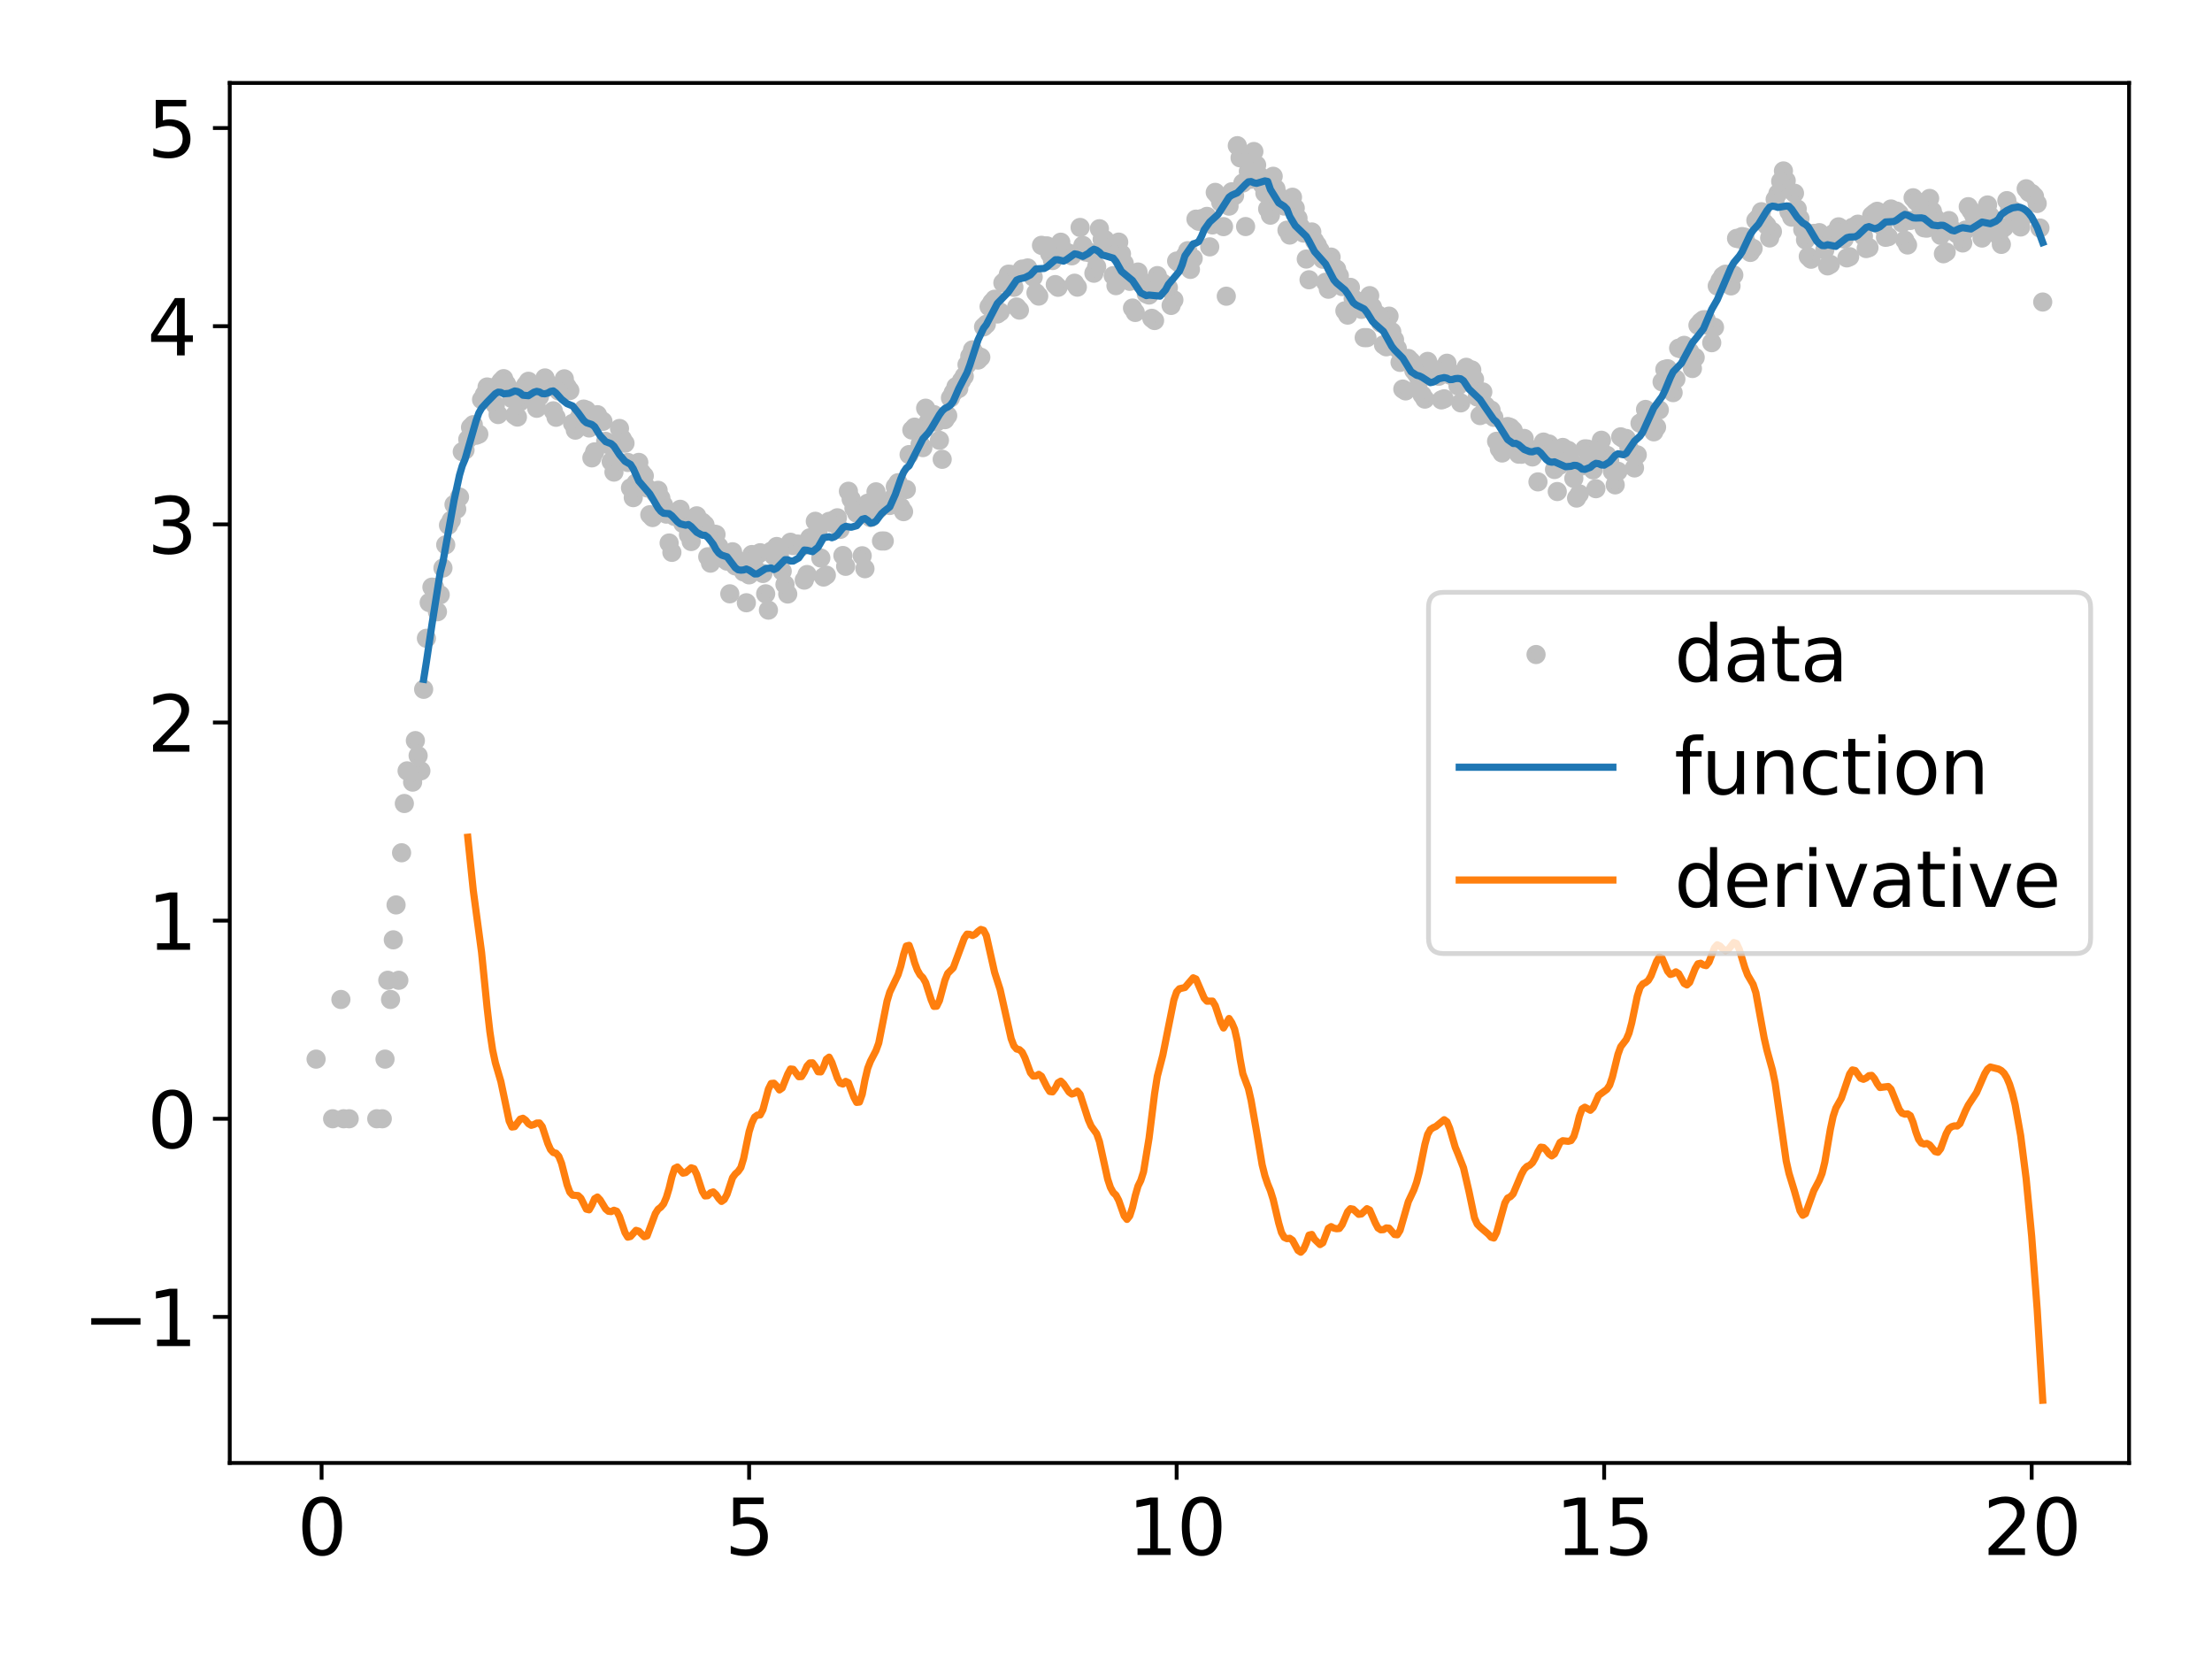 <?xml version="1.0" encoding="utf-8" standalone="no"?>
<!DOCTYPE svg PUBLIC "-//W3C//DTD SVG 1.1//EN"
  "http://www.w3.org/Graphics/SVG/1.1/DTD/svg11.dtd">
<svg height="345.6pt" version="1.1" viewBox="0 0 460.8 345.6" width="460.8pt" xmlns="http://www.w3.org/2000/svg" xmlns:xlink="http://www.w3.org/1999/xlink">
 <defs>
  <style type="text/css">*{stroke-linecap:butt;stroke-linejoin:round;}</style>
 </defs>
 <g id="figure_1">
  <g id="patch_1">
   <path d="M 0 345.6 
L 460.8 345.6 
L 460.8 0 
L 0 0 
z
" style="fill:#ffffff;"/>
  </g>
  <g id="axes_1">
   <g id="patch_2">
    <path d="M 47.86 304.76 
L 443.52 304.76 
L 443.52 17.28 
L 47.86 17.28 
z
" style="fill:#ffffff;"/>
   </g>
   <g id="matplotlib.axis_1">
    <g id="xtick_1">
     <g id="line2d_1">
      <defs>
       <path d="M 0 0 
L 0 3.5 
" id="m54b54567c8" style="stroke:#000000;stroke-width:0.8;"/>
      </defs>
      <g>
       <use style="stroke:#000000;stroke-width:0.8;" x="66.994" xlink:href="#m54b54567c8" y="304.76"/>
      </g>
     </g>
     <g id="text_1">
      <!-- 0 -->
      <g transform="translate(61.904 323.918)scale(0.16 -0.16)">
       <defs>
        <path d="M 2034 4250 
Q 1547 4250 1301 3770 
Q 1056 3291 1056 2328 
Q 1056 1369 1301 889 
Q 1547 409 2034 409 
Q 2525 409 2770 889 
Q 3016 1369 3016 2328 
Q 3016 3291 2770 3770 
Q 2525 4250 2034 4250 
z
M 2034 4750 
Q 2819 4750 3233 4129 
Q 3647 3509 3647 2328 
Q 3647 1150 3233 529 
Q 2819 -91 2034 -91 
Q 1250 -91 836 529 
Q 422 1150 422 2328 
Q 422 3509 836 4129 
Q 1250 4750 2034 4750 
z
" id="DejaVuSans-30" transform="scale(0.016)"/>
       </defs>
       <use xlink:href="#DejaVuSans-30"/>
      </g>
     </g>
    </g>
    <g id="xtick_2">
     <g id="line2d_2">
      <g>
       <use style="stroke:#000000;stroke-width:0.8;" x="156.055" xlink:href="#m54b54567c8" y="304.76"/>
      </g>
     </g>
     <g id="text_2">
      <!-- 5 -->
      <g transform="translate(150.965 323.918)scale(0.16 -0.16)">
       <defs>
        <path d="M 691 4666 
L 3169 4666 
L 3169 4134 
L 1269 4134 
L 1269 2991 
Q 1406 3038 1543 3061 
Q 1681 3084 1819 3084 
Q 2600 3084 3056 2656 
Q 3513 2228 3513 1497 
Q 3513 744 3044 326 
Q 2575 -91 1722 -91 
Q 1428 -91 1123 -41 
Q 819 9 494 109 
L 494 744 
Q 775 591 1075 516 
Q 1375 441 1709 441 
Q 2250 441 2565 725 
Q 2881 1009 2881 1497 
Q 2881 1984 2565 2268 
Q 2250 2553 1709 2553 
Q 1456 2553 1204 2497 
Q 953 2441 691 2322 
L 691 4666 
z
" id="DejaVuSans-35" transform="scale(0.016)"/>
       </defs>
       <use xlink:href="#DejaVuSans-35"/>
      </g>
     </g>
    </g>
    <g id="xtick_3">
     <g id="line2d_3">
      <g>
       <use style="stroke:#000000;stroke-width:0.8;" x="245.115" xlink:href="#m54b54567c8" y="304.76"/>
      </g>
     </g>
     <g id="text_3">
      <!-- 10 -->
      <g transform="translate(234.935 323.918)scale(0.16 -0.16)">
       <defs>
        <path d="M 794 531 
L 1825 531 
L 1825 4091 
L 703 3866 
L 703 4441 
L 1819 4666 
L 2450 4666 
L 2450 531 
L 3481 531 
L 3481 0 
L 794 0 
L 794 531 
z
" id="DejaVuSans-31" transform="scale(0.016)"/>
       </defs>
       <use xlink:href="#DejaVuSans-31"/>
       <use x="63.623" xlink:href="#DejaVuSans-30"/>
      </g>
     </g>
    </g>
    <g id="xtick_4">
     <g id="line2d_4">
      <g>
       <use style="stroke:#000000;stroke-width:0.8;" x="334.176" xlink:href="#m54b54567c8" y="304.76"/>
      </g>
     </g>
     <g id="text_4">
      <!-- 15 -->
      <g transform="translate(323.996 323.918)scale(0.16 -0.16)">
       <use xlink:href="#DejaVuSans-31"/>
       <use x="63.623" xlink:href="#DejaVuSans-35"/>
      </g>
     </g>
    </g>
    <g id="xtick_5">
     <g id="line2d_5">
      <g>
       <use style="stroke:#000000;stroke-width:0.8;" x="423.237" xlink:href="#m54b54567c8" y="304.76"/>
      </g>
     </g>
     <g id="text_5">
      <!-- 20 -->
      <g transform="translate(413.057 323.918)scale(0.16 -0.16)">
       <defs>
        <path d="M 1228 531 
L 3431 531 
L 3431 0 
L 469 0 
L 469 531 
Q 828 903 1448 1529 
Q 2069 2156 2228 2338 
Q 2531 2678 2651 2914 
Q 2772 3150 2772 3378 
Q 2772 3750 2511 3984 
Q 2250 4219 1831 4219 
Q 1534 4219 1204 4116 
Q 875 4013 500 3803 
L 500 4441 
Q 881 4594 1212 4672 
Q 1544 4750 1819 4750 
Q 2544 4750 2975 4387 
Q 3406 4025 3406 3419 
Q 3406 3131 3298 2873 
Q 3191 2616 2906 2266 
Q 2828 2175 2409 1742 
Q 1991 1309 1228 531 
z
" id="DejaVuSans-32" transform="scale(0.016)"/>
       </defs>
       <use xlink:href="#DejaVuSans-32"/>
       <use x="63.623" xlink:href="#DejaVuSans-30"/>
      </g>
     </g>
    </g>
   </g>
   <g id="matplotlib.axis_2">
    <g id="ytick_1">
     <g id="line2d_6">
      <defs>
       <path d="M 0 0 
L -3.5 0 
" id="mb8cedc4ffb" style="stroke:#000000;stroke-width:0.8;"/>
      </defs>
      <g>
       <use style="stroke:#000000;stroke-width:0.8;" x="47.86" xlink:href="#mb8cedc4ffb" y="274.336"/>
      </g>
     </g>
     <g id="text_6">
      <!-- −1 -->
      <g transform="translate(17.273 280.414)scale(0.16 -0.16)">
       <defs>
        <path d="M 678 2272 
L 4684 2272 
L 4684 1741 
L 678 1741 
L 678 2272 
z
" id="DejaVuSans-2212" transform="scale(0.016)"/>
       </defs>
       <use xlink:href="#DejaVuSans-2212"/>
       <use x="83.789" xlink:href="#DejaVuSans-31"/>
      </g>
     </g>
    </g>
    <g id="ytick_2">
     <g id="line2d_7">
      <g>
       <use style="stroke:#000000;stroke-width:0.8;" x="47.86" xlink:href="#mb8cedc4ffb" y="233.059"/>
      </g>
     </g>
     <g id="text_7">
      <!-- 0 -->
      <g transform="translate(30.68 239.138)scale(0.16 -0.16)">
       <use xlink:href="#DejaVuSans-30"/>
      </g>
     </g>
    </g>
    <g id="ytick_3">
     <g id="line2d_8">
      <g>
       <use style="stroke:#000000;stroke-width:0.8;" x="47.86" xlink:href="#mb8cedc4ffb" y="191.782"/>
      </g>
     </g>
     <g id="text_8">
      <!-- 1 -->
      <g transform="translate(30.68 197.861)scale(0.16 -0.16)">
       <use xlink:href="#DejaVuSans-31"/>
      </g>
     </g>
    </g>
    <g id="ytick_4">
     <g id="line2d_9">
      <g>
       <use style="stroke:#000000;stroke-width:0.8;" x="47.86" xlink:href="#mb8cedc4ffb" y="150.506"/>
      </g>
     </g>
     <g id="text_9">
      <!-- 2 -->
      <g transform="translate(30.68 156.585)scale(0.16 -0.16)">
       <use xlink:href="#DejaVuSans-32"/>
      </g>
     </g>
    </g>
    <g id="ytick_5">
     <g id="line2d_10">
      <g>
       <use style="stroke:#000000;stroke-width:0.8;" x="47.86" xlink:href="#mb8cedc4ffb" y="109.229"/>
      </g>
     </g>
     <g id="text_10">
      <!-- 3 -->
      <g transform="translate(30.68 115.308)scale(0.16 -0.16)">
       <defs>
        <path d="M 2597 2516 
Q 3050 2419 3304 2112 
Q 3559 1806 3559 1356 
Q 3559 666 3084 287 
Q 2609 -91 1734 -91 
Q 1441 -91 1130 -33 
Q 819 25 488 141 
L 488 750 
Q 750 597 1062 519 
Q 1375 441 1716 441 
Q 2309 441 2620 675 
Q 2931 909 2931 1356 
Q 2931 1769 2642 2001 
Q 2353 2234 1838 2234 
L 1294 2234 
L 1294 2753 
L 1863 2753 
Q 2328 2753 2575 2939 
Q 2822 3125 2822 3475 
Q 2822 3834 2567 4026 
Q 2313 4219 1838 4219 
Q 1578 4219 1281 4162 
Q 984 4106 628 3988 
L 628 4550 
Q 988 4650 1302 4700 
Q 1616 4750 1894 4750 
Q 2613 4750 3031 4423 
Q 3450 4097 3450 3541 
Q 3450 3153 3228 2886 
Q 3006 2619 2597 2516 
z
" id="DejaVuSans-33" transform="scale(0.016)"/>
       </defs>
       <use xlink:href="#DejaVuSans-33"/>
      </g>
     </g>
    </g>
    <g id="ytick_6">
     <g id="line2d_11">
      <g>
       <use style="stroke:#000000;stroke-width:0.8;" x="47.86" xlink:href="#mb8cedc4ffb" y="67.953"/>
      </g>
     </g>
     <g id="text_11">
      <!-- 4 -->
      <g transform="translate(30.68 74.031)scale(0.16 -0.16)">
       <defs>
        <path d="M 2419 4116 
L 825 1625 
L 2419 1625 
L 2419 4116 
z
M 2253 4666 
L 3047 4666 
L 3047 1625 
L 3713 1625 
L 3713 1100 
L 3047 1100 
L 3047 0 
L 2419 0 
L 2419 1100 
L 313 1100 
L 313 1709 
L 2253 4666 
z
" id="DejaVuSans-34" transform="scale(0.016)"/>
       </defs>
       <use xlink:href="#DejaVuSans-34"/>
      </g>
     </g>
    </g>
    <g id="ytick_7">
     <g id="line2d_12">
      <g>
       <use style="stroke:#000000;stroke-width:0.8;" x="47.86" xlink:href="#mb8cedc4ffb" y="26.676"/>
      </g>
     </g>
     <g id="text_12">
      <!-- 5 -->
      <g transform="translate(30.68 32.755)scale(0.16 -0.16)">
       <use xlink:href="#DejaVuSans-35"/>
      </g>
     </g>
    </g>
   </g>
   <g id="line2d_13">
    <defs>
     <path d="M 0 1.5 
C 0.398 1.5 0.779 1.342 1.061 1.061 
C 1.342 0.779 1.5 0.398 1.5 0 
C 1.5 -0.398 1.342 -0.779 1.061 -1.061 
C 0.779 -1.342 0.398 -1.5 0 -1.5 
C -0.398 -1.5 -0.779 -1.342 -1.061 -1.061 
C -1.342 -0.779 -1.5 -0.398 -1.5 0 
C -1.5 0.398 -1.342 0.779 -1.061 1.061 
C -0.779 1.342 -0.398 1.5 0 1.5 
z
" id="m833fa4fe6c" style="stroke:#bfbfbf;"/>
    </defs>
    <g clip-path="url(#p3d61b07c11)">
     <use style="fill:#bfbfbf;stroke:#bfbfbf;" x="425.535" xlink:href="#m833fa4fe6c" y="62.916"/>
     <use style="fill:#bfbfbf;stroke:#bfbfbf;" x="424.961" xlink:href="#m833fa4fe6c" y="47.502"/>
     <use style="fill:#bfbfbf;stroke:#bfbfbf;" x="424.386" xlink:href="#m833fa4fe6c" y="42.389"/>
     <use style="fill:#bfbfbf;stroke:#bfbfbf;" x="423.812" xlink:href="#m833fa4fe6c" y="40.894"/>
     <use style="fill:#bfbfbf;stroke:#bfbfbf;" x="423.237" xlink:href="#m833fa4fe6c" y="40.3"/>
     <use style="fill:#bfbfbf;stroke:#bfbfbf;" x="422.663" xlink:href="#m833fa4fe6c" y="40.073"/>
     <use style="fill:#bfbfbf;stroke:#bfbfbf;" x="422.088" xlink:href="#m833fa4fe6c" y="39.325"/>
     <use style="fill:#bfbfbf;stroke:#bfbfbf;" x="421.513" xlink:href="#m833fa4fe6c" y="45.101"/>
     <use style="fill:#bfbfbf;stroke:#bfbfbf;" x="420.939" xlink:href="#m833fa4fe6c" y="47.285"/>
     <use style="fill:#bfbfbf;stroke:#bfbfbf;" x="420.364" xlink:href="#m833fa4fe6c" y="45.518"/>
     <use style="fill:#bfbfbf;stroke:#bfbfbf;" x="419.79" xlink:href="#m833fa4fe6c" y="44.093"/>
     <use style="fill:#bfbfbf;stroke:#bfbfbf;" x="419.215" xlink:href="#m833fa4fe6c" y="43.752"/>
     <use style="fill:#bfbfbf;stroke:#bfbfbf;" x="418.64" xlink:href="#m833fa4fe6c" y="43.753"/>
     <use style="fill:#bfbfbf;stroke:#bfbfbf;" x="418.066" xlink:href="#m833fa4fe6c" y="41.796"/>
     <use style="fill:#bfbfbf;stroke:#bfbfbf;" x="417.491" xlink:href="#m833fa4fe6c" y="47.403"/>
     <use style="fill:#bfbfbf;stroke:#bfbfbf;" x="416.917" xlink:href="#m833fa4fe6c" y="50.912"/>
     <use style="fill:#bfbfbf;stroke:#bfbfbf;" x="416.342" xlink:href="#m833fa4fe6c" y="49.119"/>
     <use style="fill:#bfbfbf;stroke:#bfbfbf;" x="415.767" xlink:href="#m833fa4fe6c" y="47.102"/>
     <use style="fill:#bfbfbf;stroke:#bfbfbf;" x="415.193" xlink:href="#m833fa4fe6c" y="45.859"/>
     <use style="fill:#bfbfbf;stroke:#bfbfbf;" x="414.618" xlink:href="#m833fa4fe6c" y="45.031"/>
     <use style="fill:#bfbfbf;stroke:#bfbfbf;" x="414.044" xlink:href="#m833fa4fe6c" y="42.699"/>
     <use style="fill:#bfbfbf;stroke:#bfbfbf;" x="413.469" xlink:href="#m833fa4fe6c" y="47.375"/>
     <use style="fill:#bfbfbf;stroke:#bfbfbf;" x="412.895" xlink:href="#m833fa4fe6c" y="49.59"/>
     <use style="fill:#bfbfbf;stroke:#bfbfbf;" x="412.32" xlink:href="#m833fa4fe6c" y="47.328"/>
     <use style="fill:#bfbfbf;stroke:#bfbfbf;" x="411.745" xlink:href="#m833fa4fe6c" y="45.386"/>
     <use style="fill:#bfbfbf;stroke:#bfbfbf;" x="411.171" xlink:href="#m833fa4fe6c" y="44.914"/>
     <use style="fill:#bfbfbf;stroke:#bfbfbf;" x="410.596" xlink:href="#m833fa4fe6c" y="43.897"/>
     <use style="fill:#bfbfbf;stroke:#bfbfbf;" x="410.022" xlink:href="#m833fa4fe6c" y="43.053"/>
     <use style="fill:#bfbfbf;stroke:#bfbfbf;" x="409.447" xlink:href="#m833fa4fe6c" y="47.936"/>
     <use style="fill:#bfbfbf;stroke:#bfbfbf;" x="408.872" xlink:href="#m833fa4fe6c" y="50.615"/>
     <use style="fill:#bfbfbf;stroke:#bfbfbf;" x="408.298" xlink:href="#m833fa4fe6c" y="48.829"/>
     <use style="fill:#bfbfbf;stroke:#bfbfbf;" x="407.723" xlink:href="#m833fa4fe6c" y="48.757"/>
     <use style="fill:#bfbfbf;stroke:#bfbfbf;" x="407.149" xlink:href="#m833fa4fe6c" y="48.291"/>
     <use style="fill:#bfbfbf;stroke:#bfbfbf;" x="406.574" xlink:href="#m833fa4fe6c" y="47.707"/>
     <use style="fill:#bfbfbf;stroke:#bfbfbf;" x="406" xlink:href="#m833fa4fe6c" y="45.949"/>
     <use style="fill:#bfbfbf;stroke:#bfbfbf;" x="405.425" xlink:href="#m833fa4fe6c" y="52.508"/>
     <use style="fill:#bfbfbf;stroke:#bfbfbf;" x="404.85" xlink:href="#m833fa4fe6c" y="52.863"/>
     <use style="fill:#bfbfbf;stroke:#bfbfbf;" x="404.276" xlink:href="#m833fa4fe6c" y="49.034"/>
     <use style="fill:#bfbfbf;stroke:#bfbfbf;" x="403.701" xlink:href="#m833fa4fe6c" y="46.329"/>
     <use style="fill:#bfbfbf;stroke:#bfbfbf;" x="403.127" xlink:href="#m833fa4fe6c" y="45.376"/>
     <use style="fill:#bfbfbf;stroke:#bfbfbf;" x="402.552" xlink:href="#m833fa4fe6c" y="44.01"/>
     <use style="fill:#bfbfbf;stroke:#bfbfbf;" x="401.977" xlink:href="#m833fa4fe6c" y="41.334"/>
     <use style="fill:#bfbfbf;stroke:#bfbfbf;" x="401.403" xlink:href="#m833fa4fe6c" y="47.525"/>
     <use style="fill:#bfbfbf;stroke:#bfbfbf;" x="400.828" xlink:href="#m833fa4fe6c" y="47.461"/>
     <use style="fill:#bfbfbf;stroke:#bfbfbf;" x="400.254" xlink:href="#m833fa4fe6c" y="44.011"/>
     <use style="fill:#bfbfbf;stroke:#bfbfbf;" x="399.679" xlink:href="#m833fa4fe6c" y="42.388"/>
     <use style="fill:#bfbfbf;stroke:#bfbfbf;" x="399.104" xlink:href="#m833fa4fe6c" y="41.875"/>
     <use style="fill:#bfbfbf;stroke:#bfbfbf;" x="398.53" xlink:href="#m833fa4fe6c" y="41.198"/>
     <use style="fill:#bfbfbf;stroke:#bfbfbf;" x="397.955" xlink:href="#m833fa4fe6c" y="45.922"/>
     <use style="fill:#bfbfbf;stroke:#bfbfbf;" x="397.381" xlink:href="#m833fa4fe6c" y="51.035"/>
     <use style="fill:#bfbfbf;stroke:#bfbfbf;" x="396.806" xlink:href="#m833fa4fe6c" y="50.037"/>
     <use style="fill:#bfbfbf;stroke:#bfbfbf;" x="396.232" xlink:href="#m833fa4fe6c" y="46.453"/>
     <use style="fill:#bfbfbf;stroke:#bfbfbf;" x="395.657" xlink:href="#m833fa4fe6c" y="44.505"/>
     <use style="fill:#bfbfbf;stroke:#bfbfbf;" x="395.082" xlink:href="#m833fa4fe6c" y="43.975"/>
     <use style="fill:#bfbfbf;stroke:#bfbfbf;" x="394.508" xlink:href="#m833fa4fe6c" y="44.488"/>
     <use style="fill:#bfbfbf;stroke:#bfbfbf;" x="393.933" xlink:href="#m833fa4fe6c" y="43.536"/>
     <use style="fill:#bfbfbf;stroke:#bfbfbf;" x="393.359" xlink:href="#m833fa4fe6c" y="49.305"/>
     <use style="fill:#bfbfbf;stroke:#bfbfbf;" x="392.784" xlink:href="#m833fa4fe6c" y="49.437"/>
     <use style="fill:#bfbfbf;stroke:#bfbfbf;" x="392.209" xlink:href="#m833fa4fe6c" y="47.284"/>
     <use style="fill:#bfbfbf;stroke:#bfbfbf;" x="391.635" xlink:href="#m833fa4fe6c" y="45.075"/>
     <use style="fill:#bfbfbf;stroke:#bfbfbf;" x="391.06" xlink:href="#m833fa4fe6c" y="44.014"/>
     <use style="fill:#bfbfbf;stroke:#bfbfbf;" x="390.486" xlink:href="#m833fa4fe6c" y="44.409"/>
     <use style="fill:#bfbfbf;stroke:#bfbfbf;" x="389.911" xlink:href="#m833fa4fe6c" y="44.895"/>
     <use style="fill:#bfbfbf;stroke:#bfbfbf;" x="389.337" xlink:href="#m833fa4fe6c" y="51.584"/>
     <use style="fill:#bfbfbf;stroke:#bfbfbf;" x="388.762" xlink:href="#m833fa4fe6c" y="51.78"/>
     <use style="fill:#bfbfbf;stroke:#bfbfbf;" x="388.187" xlink:href="#m833fa4fe6c" y="49.213"/>
     <use style="fill:#bfbfbf;stroke:#bfbfbf;" x="387.613" xlink:href="#m833fa4fe6c" y="47.598"/>
     <use style="fill:#bfbfbf;stroke:#bfbfbf;" x="387.038" xlink:href="#m833fa4fe6c" y="46.695"/>
     <use style="fill:#bfbfbf;stroke:#bfbfbf;" x="386.464" xlink:href="#m833fa4fe6c" y="47.717"/>
     <use style="fill:#bfbfbf;stroke:#bfbfbf;" x="385.889" xlink:href="#m833fa4fe6c" y="47.366"/>
     <use style="fill:#bfbfbf;stroke:#bfbfbf;" x="385.314" xlink:href="#m833fa4fe6c" y="53.481"/>
     <use style="fill:#bfbfbf;stroke:#bfbfbf;" x="384.74" xlink:href="#m833fa4fe6c" y="53.725"/>
     <use style="fill:#bfbfbf;stroke:#bfbfbf;" x="384.165" xlink:href="#m833fa4fe6c" y="49.79"/>
     <use style="fill:#bfbfbf;stroke:#bfbfbf;" x="383.591" xlink:href="#m833fa4fe6c" y="47.626"/>
     <use style="fill:#bfbfbf;stroke:#bfbfbf;" x="383.016" xlink:href="#m833fa4fe6c" y="47.255"/>
     <use style="fill:#bfbfbf;stroke:#bfbfbf;" x="382.441" xlink:href="#m833fa4fe6c" y="48.369"/>
     <use style="fill:#bfbfbf;stroke:#bfbfbf;" x="381.867" xlink:href="#m833fa4fe6c" y="48.695"/>
     <use style="fill:#bfbfbf;stroke:#bfbfbf;" x="381.292" xlink:href="#m833fa4fe6c" y="55.072"/>
     <use style="fill:#bfbfbf;stroke:#bfbfbf;" x="380.718" xlink:href="#m833fa4fe6c" y="55.388"/>
     <use style="fill:#bfbfbf;stroke:#bfbfbf;" x="380.143" xlink:href="#m833fa4fe6c" y="52.049"/>
     <use style="fill:#bfbfbf;stroke:#bfbfbf;" x="379.569" xlink:href="#m833fa4fe6c" y="49.556"/>
     <use style="fill:#bfbfbf;stroke:#bfbfbf;" x="378.994" xlink:href="#m833fa4fe6c" y="48.462"/>
     <use style="fill:#bfbfbf;stroke:#bfbfbf;" x="378.419" xlink:href="#m833fa4fe6c" y="48.839"/>
     <use style="fill:#bfbfbf;stroke:#bfbfbf;" x="377.845" xlink:href="#m833fa4fe6c" y="48.62"/>
     <use style="fill:#bfbfbf;stroke:#bfbfbf;" x="377.27" xlink:href="#m833fa4fe6c" y="54.004"/>
     <use style="fill:#bfbfbf;stroke:#bfbfbf;" x="376.696" xlink:href="#m833fa4fe6c" y="53.428"/>
     <use style="fill:#bfbfbf;stroke:#bfbfbf;" x="376.121" xlink:href="#m833fa4fe6c" y="49.964"/>
     <use style="fill:#bfbfbf;stroke:#bfbfbf;" x="375.546" xlink:href="#m833fa4fe6c" y="47.815"/>
     <use style="fill:#bfbfbf;stroke:#bfbfbf;" x="374.972" xlink:href="#m833fa4fe6c" y="45.53"/>
     <use style="fill:#bfbfbf;stroke:#bfbfbf;" x="374.397" xlink:href="#m833fa4fe6c" y="43.523"/>
     <use style="fill:#bfbfbf;stroke:#bfbfbf;" x="373.823" xlink:href="#m833fa4fe6c" y="40.248"/>
     <use style="fill:#bfbfbf;stroke:#bfbfbf;" x="373.248" xlink:href="#m833fa4fe6c" y="45.239"/>
     <use style="fill:#bfbfbf;stroke:#bfbfbf;" x="372.674" xlink:href="#m833fa4fe6c" y="44.092"/>
     <use style="fill:#bfbfbf;stroke:#bfbfbf;" x="372.099" xlink:href="#m833fa4fe6c" y="37.643"/>
     <use style="fill:#bfbfbf;stroke:#bfbfbf;" x="371.524" xlink:href="#m833fa4fe6c" y="35.607"/>
     <use style="fill:#bfbfbf;stroke:#bfbfbf;" x="370.95" xlink:href="#m833fa4fe6c" y="37.777"/>
     <use style="fill:#bfbfbf;stroke:#bfbfbf;" x="370.375" xlink:href="#m833fa4fe6c" y="40.313"/>
     <use style="fill:#bfbfbf;stroke:#bfbfbf;" x="369.801" xlink:href="#m833fa4fe6c" y="41.537"/>
     <use style="fill:#bfbfbf;stroke:#bfbfbf;" x="369.226" xlink:href="#m833fa4fe6c" y="48.244"/>
     <use style="fill:#bfbfbf;stroke:#bfbfbf;" x="368.651" xlink:href="#m833fa4fe6c" y="49.572"/>
     <use style="fill:#bfbfbf;stroke:#bfbfbf;" x="368.077" xlink:href="#m833fa4fe6c" y="46.979"/>
     <use style="fill:#bfbfbf;stroke:#bfbfbf;" x="367.502" xlink:href="#m833fa4fe6c" y="46.359"/>
     <use style="fill:#bfbfbf;stroke:#bfbfbf;" x="366.928" xlink:href="#m833fa4fe6c" y="44.107"/>
     <use style="fill:#bfbfbf;stroke:#bfbfbf;" x="366.353" xlink:href="#m833fa4fe6c" y="45.308"/>
     <use style="fill:#bfbfbf;stroke:#bfbfbf;" x="365.778" xlink:href="#m833fa4fe6c" y="45.911"/>
     <use style="fill:#bfbfbf;stroke:#bfbfbf;" x="365.204" xlink:href="#m833fa4fe6c" y="51.762"/>
     <use style="fill:#bfbfbf;stroke:#bfbfbf;" x="364.629" xlink:href="#m833fa4fe6c" y="52.588"/>
     <use style="fill:#bfbfbf;stroke:#bfbfbf;" x="364.055" xlink:href="#m833fa4fe6c" y="50.973"/>
     <use style="fill:#bfbfbf;stroke:#bfbfbf;" x="363.48" xlink:href="#m833fa4fe6c" y="49.421"/>
     <use style="fill:#bfbfbf;stroke:#bfbfbf;" x="362.906" xlink:href="#m833fa4fe6c" y="49.285"/>
     <use style="fill:#bfbfbf;stroke:#bfbfbf;" x="362.331" xlink:href="#m833fa4fe6c" y="49.757"/>
     <use style="fill:#bfbfbf;stroke:#bfbfbf;" x="361.756" xlink:href="#m833fa4fe6c" y="49.658"/>
     <use style="fill:#bfbfbf;stroke:#bfbfbf;" x="361.182" xlink:href="#m833fa4fe6c" y="57.29"/>
     <use style="fill:#bfbfbf;stroke:#bfbfbf;" x="360.607" xlink:href="#m833fa4fe6c" y="59.559"/>
     <use style="fill:#bfbfbf;stroke:#bfbfbf;" x="360.033" xlink:href="#m833fa4fe6c" y="57.636"/>
     <use style="fill:#bfbfbf;stroke:#bfbfbf;" x="359.458" xlink:href="#m833fa4fe6c" y="57.119"/>
     <use style="fill:#bfbfbf;stroke:#bfbfbf;" x="358.883" xlink:href="#m833fa4fe6c" y="57.509"/>
     <use style="fill:#bfbfbf;stroke:#bfbfbf;" x="358.309" xlink:href="#m833fa4fe6c" y="58.433"/>
     <use style="fill:#bfbfbf;stroke:#bfbfbf;" x="357.734" xlink:href="#m833fa4fe6c" y="59.574"/>
     <use style="fill:#bfbfbf;stroke:#bfbfbf;" x="357.16" xlink:href="#m833fa4fe6c" y="68.18"/>
     <use style="fill:#bfbfbf;stroke:#bfbfbf;" x="356.585" xlink:href="#m833fa4fe6c" y="71.39"/>
     <use style="fill:#bfbfbf;stroke:#bfbfbf;" x="356.011" xlink:href="#m833fa4fe6c" y="67.858"/>
     <use style="fill:#bfbfbf;stroke:#bfbfbf;" x="355.436" xlink:href="#m833fa4fe6c" y="66.615"/>
     <use style="fill:#bfbfbf;stroke:#bfbfbf;" x="354.861" xlink:href="#m833fa4fe6c" y="66.618"/>
     <use style="fill:#bfbfbf;stroke:#bfbfbf;" x="354.287" xlink:href="#m833fa4fe6c" y="67.071"/>
     <use style="fill:#bfbfbf;stroke:#bfbfbf;" x="353.712" xlink:href="#m833fa4fe6c" y="67.762"/>
     <use style="fill:#bfbfbf;stroke:#bfbfbf;" x="353.138" xlink:href="#m833fa4fe6c" y="74.465"/>
     <use style="fill:#bfbfbf;stroke:#bfbfbf;" x="352.563" xlink:href="#m833fa4fe6c" y="76.766"/>
     <use style="fill:#bfbfbf;stroke:#bfbfbf;" x="351.988" xlink:href="#m833fa4fe6c" y="73.251"/>
     <use style="fill:#bfbfbf;stroke:#bfbfbf;" x="351.414" xlink:href="#m833fa4fe6c" y="72.324"/>
     <use style="fill:#bfbfbf;stroke:#bfbfbf;" x="350.839" xlink:href="#m833fa4fe6c" y="71.948"/>
     <use style="fill:#bfbfbf;stroke:#bfbfbf;" x="350.265" xlink:href="#m833fa4fe6c" y="72.691"/>
     <use style="fill:#bfbfbf;stroke:#bfbfbf;" x="349.69" xlink:href="#m833fa4fe6c" y="72.536"/>
     <use style="fill:#bfbfbf;stroke:#bfbfbf;" x="349.116" xlink:href="#m833fa4fe6c" y="78.979"/>
     <use style="fill:#bfbfbf;stroke:#bfbfbf;" x="348.541" xlink:href="#m833fa4fe6c" y="81.791"/>
     <use style="fill:#bfbfbf;stroke:#bfbfbf;" x="347.966" xlink:href="#m833fa4fe6c" y="78.01"/>
     <use style="fill:#bfbfbf;stroke:#bfbfbf;" x="347.392" xlink:href="#m833fa4fe6c" y="76.813"/>
     <use style="fill:#bfbfbf;stroke:#bfbfbf;" x="346.817" xlink:href="#m833fa4fe6c" y="76.961"/>
     <use style="fill:#bfbfbf;stroke:#bfbfbf;" x="346.243" xlink:href="#m833fa4fe6c" y="79.551"/>
     <use style="fill:#bfbfbf;stroke:#bfbfbf;" x="345.668" xlink:href="#m833fa4fe6c" y="85.392"/>
     <use style="fill:#bfbfbf;stroke:#bfbfbf;" x="345.093" xlink:href="#m833fa4fe6c" y="88.982"/>
     <use style="fill:#bfbfbf;stroke:#bfbfbf;" x="344.519" xlink:href="#m833fa4fe6c" y="89.958"/>
     <use style="fill:#bfbfbf;stroke:#bfbfbf;" x="343.944" xlink:href="#m833fa4fe6c" y="86.818"/>
     <use style="fill:#bfbfbf;stroke:#bfbfbf;" x="343.37" xlink:href="#m833fa4fe6c" y="86.079"/>
     <use style="fill:#bfbfbf;stroke:#bfbfbf;" x="342.795" xlink:href="#m833fa4fe6c" y="85.293"/>
     <use style="fill:#bfbfbf;stroke:#bfbfbf;" x="342.22" xlink:href="#m833fa4fe6c" y="87.794"/>
     <use style="fill:#bfbfbf;stroke:#bfbfbf;" x="341.646" xlink:href="#m833fa4fe6c" y="88.167"/>
     <use style="fill:#bfbfbf;stroke:#bfbfbf;" x="341.071" xlink:href="#m833fa4fe6c" y="94.756"/>
     <use style="fill:#bfbfbf;stroke:#bfbfbf;" x="340.497" xlink:href="#m833fa4fe6c" y="97.48"/>
     <use style="fill:#bfbfbf;stroke:#bfbfbf;" x="339.922" xlink:href="#m833fa4fe6c" y="94.345"/>
     <use style="fill:#bfbfbf;stroke:#bfbfbf;" x="339.348" xlink:href="#m833fa4fe6c" y="93.35"/>
     <use style="fill:#bfbfbf;stroke:#bfbfbf;" x="338.773" xlink:href="#m833fa4fe6c" y="91.338"/>
     <use style="fill:#bfbfbf;stroke:#bfbfbf;" x="338.198" xlink:href="#m833fa4fe6c" y="91.371"/>
     <use style="fill:#bfbfbf;stroke:#bfbfbf;" x="337.624" xlink:href="#m833fa4fe6c" y="91.004"/>
     <use style="fill:#bfbfbf;stroke:#bfbfbf;" x="337.049" xlink:href="#m833fa4fe6c" y="98.172"/>
     <use style="fill:#bfbfbf;stroke:#bfbfbf;" x="336.475" xlink:href="#m833fa4fe6c" y="101.007"/>
     <use style="fill:#bfbfbf;stroke:#bfbfbf;" x="335.9" xlink:href="#m833fa4fe6c" y="98.192"/>
     <use style="fill:#bfbfbf;stroke:#bfbfbf;" x="335.325" xlink:href="#m833fa4fe6c" y="95.955"/>
     <use style="fill:#bfbfbf;stroke:#bfbfbf;" x="334.751" xlink:href="#m833fa4fe6c" y="94.844"/>
     <use style="fill:#bfbfbf;stroke:#bfbfbf;" x="334.176" xlink:href="#m833fa4fe6c" y="95.095"/>
     <use style="fill:#bfbfbf;stroke:#bfbfbf;" x="333.602" xlink:href="#m833fa4fe6c" y="91.712"/>
     <use style="fill:#bfbfbf;stroke:#bfbfbf;" x="333.027" xlink:href="#m833fa4fe6c" y="95.325"/>
     <use style="fill:#bfbfbf;stroke:#bfbfbf;" x="332.453" xlink:href="#m833fa4fe6c" y="101.806"/>
     <use style="fill:#bfbfbf;stroke:#bfbfbf;" x="331.878" xlink:href="#m833fa4fe6c" y="97.884"/>
     <use style="fill:#bfbfbf;stroke:#bfbfbf;" x="331.303" xlink:href="#m833fa4fe6c" y="95.374"/>
     <use style="fill:#bfbfbf;stroke:#bfbfbf;" x="330.729" xlink:href="#m833fa4fe6c" y="93.543"/>
     <use style="fill:#bfbfbf;stroke:#bfbfbf;" x="330.154" xlink:href="#m833fa4fe6c" y="93.506"/>
     <use style="fill:#bfbfbf;stroke:#bfbfbf;" x="329.58" xlink:href="#m833fa4fe6c" y="97.066"/>
     <use style="fill:#bfbfbf;stroke:#bfbfbf;" x="329.005" xlink:href="#m833fa4fe6c" y="102.88"/>
     <use style="fill:#bfbfbf;stroke:#bfbfbf;" x="328.43" xlink:href="#m833fa4fe6c" y="103.757"/>
     <use style="fill:#bfbfbf;stroke:#bfbfbf;" x="327.856" xlink:href="#m833fa4fe6c" y="99.664"/>
     <use style="fill:#bfbfbf;stroke:#bfbfbf;" x="327.281" xlink:href="#m833fa4fe6c" y="96.075"/>
     <use style="fill:#bfbfbf;stroke:#bfbfbf;" x="326.707" xlink:href="#m833fa4fe6c" y="93.829"/>
     <use style="fill:#bfbfbf;stroke:#bfbfbf;" x="326.132" xlink:href="#m833fa4fe6c" y="96.3"/>
     <use style="fill:#bfbfbf;stroke:#bfbfbf;" x="325.557" xlink:href="#m833fa4fe6c" y="93.21"/>
     <use style="fill:#bfbfbf;stroke:#bfbfbf;" x="324.983" xlink:href="#m833fa4fe6c" y="96.885"/>
     <use style="fill:#bfbfbf;stroke:#bfbfbf;" x="324.408" xlink:href="#m833fa4fe6c" y="102.396"/>
     <use style="fill:#bfbfbf;stroke:#bfbfbf;" x="323.834" xlink:href="#m833fa4fe6c" y="97.808"/>
     <use style="fill:#bfbfbf;stroke:#bfbfbf;" x="323.259" xlink:href="#m833fa4fe6c" y="94.66"/>
     <use style="fill:#bfbfbf;stroke:#bfbfbf;" x="322.685" xlink:href="#m833fa4fe6c" y="92.491"/>
     <use style="fill:#bfbfbf;stroke:#bfbfbf;" x="322.11" xlink:href="#m833fa4fe6c" y="93.776"/>
     <use style="fill:#bfbfbf;stroke:#bfbfbf;" x="321.535" xlink:href="#m833fa4fe6c" y="92.094"/>
     <use style="fill:#bfbfbf;stroke:#bfbfbf;" x="320.961" xlink:href="#m833fa4fe6c" y="93.246"/>
     <use style="fill:#bfbfbf;stroke:#bfbfbf;" x="320.386" xlink:href="#m833fa4fe6c" y="100.383"/>
     <use style="fill:#bfbfbf;stroke:#bfbfbf;" x="319.812" xlink:href="#m833fa4fe6c" y="93.875"/>
     <use style="fill:#bfbfbf;stroke:#bfbfbf;" x="319.237" xlink:href="#m833fa4fe6c" y="95.193"/>
     <use style="fill:#bfbfbf;stroke:#bfbfbf;" x="318.662" xlink:href="#m833fa4fe6c" y="93.506"/>
     <use style="fill:#bfbfbf;stroke:#bfbfbf;" x="318.088" xlink:href="#m833fa4fe6c" y="94.043"/>
     <use style="fill:#bfbfbf;stroke:#bfbfbf;" x="317.513" xlink:href="#m833fa4fe6c" y="91.331"/>
     <use style="fill:#bfbfbf;stroke:#bfbfbf;" x="316.939" xlink:href="#m833fa4fe6c" y="94.629"/>
     <use style="fill:#bfbfbf;stroke:#bfbfbf;" x="316.364" xlink:href="#m833fa4fe6c" y="94.613"/>
     <use style="fill:#bfbfbf;stroke:#bfbfbf;" x="315.79" xlink:href="#m833fa4fe6c" y="90.868"/>
     <use style="fill:#bfbfbf;stroke:#bfbfbf;" x="315.215" xlink:href="#m833fa4fe6c" y="89.637"/>
     <use style="fill:#bfbfbf;stroke:#bfbfbf;" x="314.64" xlink:href="#m833fa4fe6c" y="89.052"/>
     <use style="fill:#bfbfbf;stroke:#bfbfbf;" x="314.066" xlink:href="#m833fa4fe6c" y="88.855"/>
     <use style="fill:#bfbfbf;stroke:#bfbfbf;" x="313.491" xlink:href="#m833fa4fe6c" y="91.984"/>
     <use style="fill:#bfbfbf;stroke:#bfbfbf;" x="312.917" xlink:href="#m833fa4fe6c" y="94.369"/>
     <use style="fill:#bfbfbf;stroke:#bfbfbf;" x="312.342" xlink:href="#m833fa4fe6c" y="93.506"/>
     <use style="fill:#bfbfbf;stroke:#bfbfbf;" x="311.767" xlink:href="#m833fa4fe6c" y="91.922"/>
     <use style="fill:#bfbfbf;stroke:#bfbfbf;" x="311.193" xlink:href="#m833fa4fe6c" y="86.937"/>
     <use style="fill:#bfbfbf;stroke:#bfbfbf;" x="310.618" xlink:href="#m833fa4fe6c" y="85.43"/>
     <use style="fill:#bfbfbf;stroke:#bfbfbf;" x="310.044" xlink:href="#m833fa4fe6c" y="86.297"/>
     <use style="fill:#bfbfbf;stroke:#bfbfbf;" x="309.469" xlink:href="#m833fa4fe6c" y="84.518"/>
     <use style="fill:#bfbfbf;stroke:#bfbfbf;" x="308.894" xlink:href="#m833fa4fe6c" y="81.648"/>
     <use style="fill:#bfbfbf;stroke:#bfbfbf;" x="308.32" xlink:href="#m833fa4fe6c" y="86.573"/>
     <use style="fill:#bfbfbf;stroke:#bfbfbf;" x="307.745" xlink:href="#m833fa4fe6c" y="82.706"/>
     <use style="fill:#bfbfbf;stroke:#bfbfbf;" x="307.171" xlink:href="#m833fa4fe6c" y="78.989"/>
     <use style="fill:#bfbfbf;stroke:#bfbfbf;" x="306.596" xlink:href="#m833fa4fe6c" y="77.071"/>
     <use style="fill:#bfbfbf;stroke:#bfbfbf;" x="306.022" xlink:href="#m833fa4fe6c" y="79.463"/>
     <use style="fill:#bfbfbf;stroke:#bfbfbf;" x="305.447" xlink:href="#m833fa4fe6c" y="76.516"/>
     <use style="fill:#bfbfbf;stroke:#bfbfbf;" x="304.872" xlink:href="#m833fa4fe6c" y="79.558"/>
     <use style="fill:#bfbfbf;stroke:#bfbfbf;" x="304.298" xlink:href="#m833fa4fe6c" y="83.927"/>
     <use style="fill:#bfbfbf;stroke:#bfbfbf;" x="303.723" xlink:href="#m833fa4fe6c" y="80.389"/>
     <use style="fill:#bfbfbf;stroke:#bfbfbf;" x="303.149" xlink:href="#m833fa4fe6c" y="78.748"/>
     <use style="fill:#bfbfbf;stroke:#bfbfbf;" x="302.574" xlink:href="#m833fa4fe6c" y="77.807"/>
     <use style="fill:#bfbfbf;stroke:#bfbfbf;" x="301.999" xlink:href="#m833fa4fe6c" y="78.108"/>
     <use style="fill:#bfbfbf;stroke:#bfbfbf;" x="301.425" xlink:href="#m833fa4fe6c" y="75.669"/>
     <use style="fill:#bfbfbf;stroke:#bfbfbf;" x="300.85" xlink:href="#m833fa4fe6c" y="83.078"/>
     <use style="fill:#bfbfbf;stroke:#bfbfbf;" x="300.276" xlink:href="#m833fa4fe6c" y="83.308"/>
     <use style="fill:#bfbfbf;stroke:#bfbfbf;" x="299.701" xlink:href="#m833fa4fe6c" y="78.385"/>
     <use style="fill:#bfbfbf;stroke:#bfbfbf;" x="299.127" xlink:href="#m833fa4fe6c" y="77.81"/>
     <use style="fill:#bfbfbf;stroke:#bfbfbf;" x="298.552" xlink:href="#m833fa4fe6c" y="76.997"/>
     <use style="fill:#bfbfbf;stroke:#bfbfbf;" x="297.977" xlink:href="#m833fa4fe6c" y="76.438"/>
     <use style="fill:#bfbfbf;stroke:#bfbfbf;" x="297.403" xlink:href="#m833fa4fe6c" y="75.282"/>
     <use style="fill:#bfbfbf;stroke:#bfbfbf;" x="296.828" xlink:href="#m833fa4fe6c" y="83.144"/>
     <use style="fill:#bfbfbf;stroke:#bfbfbf;" x="296.254" xlink:href="#m833fa4fe6c" y="82.251"/>
     <use style="fill:#bfbfbf;stroke:#bfbfbf;" x="295.679" xlink:href="#m833fa4fe6c" y="79.334"/>
     <use style="fill:#bfbfbf;stroke:#bfbfbf;" x="295.104" xlink:href="#m833fa4fe6c" y="77.948"/>
     <use style="fill:#bfbfbf;stroke:#bfbfbf;" x="294.53" xlink:href="#m833fa4fe6c" y="77.188"/>
     <use style="fill:#bfbfbf;stroke:#bfbfbf;" x="293.955" xlink:href="#m833fa4fe6c" y="75.263"/>
     <use style="fill:#bfbfbf;stroke:#bfbfbf;" x="293.381" xlink:href="#m833fa4fe6c" y="74.672"/>
     <use style="fill:#bfbfbf;stroke:#bfbfbf;" x="292.806" xlink:href="#m833fa4fe6c" y="81.434"/>
     <use style="fill:#bfbfbf;stroke:#bfbfbf;" x="292.231" xlink:href="#m833fa4fe6c" y="81.05"/>
     <use style="fill:#bfbfbf;stroke:#bfbfbf;" x="291.657" xlink:href="#m833fa4fe6c" y="75.491"/>
     <use style="fill:#bfbfbf;stroke:#bfbfbf;" x="291.082" xlink:href="#m833fa4fe6c" y="72.591"/>
     <use style="fill:#bfbfbf;stroke:#bfbfbf;" x="290.508" xlink:href="#m833fa4fe6c" y="70.769"/>
     <use style="fill:#bfbfbf;stroke:#bfbfbf;" x="289.933" xlink:href="#m833fa4fe6c" y="69.098"/>
     <use style="fill:#bfbfbf;stroke:#bfbfbf;" x="289.359" xlink:href="#m833fa4fe6c" y="65.857"/>
     <use style="fill:#bfbfbf;stroke:#bfbfbf;" x="288.784" xlink:href="#m833fa4fe6c" y="72.249"/>
     <use style="fill:#bfbfbf;stroke:#bfbfbf;" x="288.209" xlink:href="#m833fa4fe6c" y="71.834"/>
     <use style="fill:#bfbfbf;stroke:#bfbfbf;" x="287.635" xlink:href="#m833fa4fe6c" y="67.279"/>
     <use style="fill:#bfbfbf;stroke:#bfbfbf;" x="287.06" xlink:href="#m833fa4fe6c" y="65.588"/>
     <use style="fill:#bfbfbf;stroke:#bfbfbf;" x="286.486" xlink:href="#m833fa4fe6c" y="65.354"/>
     <use style="fill:#bfbfbf;stroke:#bfbfbf;" x="285.911" xlink:href="#m833fa4fe6c" y="63.974"/>
     <use style="fill:#bfbfbf;stroke:#bfbfbf;" x="285.336" xlink:href="#m833fa4fe6c" y="61.584"/>
     <use style="fill:#bfbfbf;stroke:#bfbfbf;" x="284.762" xlink:href="#m833fa4fe6c" y="70.34"/>
     <use style="fill:#bfbfbf;stroke:#bfbfbf;" x="284.187" xlink:href="#m833fa4fe6c" y="70.332"/>
     <use style="fill:#bfbfbf;stroke:#bfbfbf;" x="283.613" xlink:href="#m833fa4fe6c" y="64.445"/>
     <use style="fill:#bfbfbf;stroke:#bfbfbf;" x="283.038" xlink:href="#m833fa4fe6c" y="63.614"/>
     <use style="fill:#bfbfbf;stroke:#bfbfbf;" x="282.464" xlink:href="#m833fa4fe6c" y="62.601"/>
     <use style="fill:#bfbfbf;stroke:#bfbfbf;" x="281.889" xlink:href="#m833fa4fe6c" y="62.183"/>
     <use style="fill:#bfbfbf;stroke:#bfbfbf;" x="281.314" xlink:href="#m833fa4fe6c" y="59.862"/>
     <use style="fill:#bfbfbf;stroke:#bfbfbf;" x="280.74" xlink:href="#m833fa4fe6c" y="65.643"/>
     <use style="fill:#bfbfbf;stroke:#bfbfbf;" x="280.165" xlink:href="#m833fa4fe6c" y="64.749"/>
     <use style="fill:#bfbfbf;stroke:#bfbfbf;" x="279.591" xlink:href="#m833fa4fe6c" y="59.703"/>
     <use style="fill:#bfbfbf;stroke:#bfbfbf;" x="279.016" xlink:href="#m833fa4fe6c" y="57.462"/>
     <use style="fill:#bfbfbf;stroke:#bfbfbf;" x="278.441" xlink:href="#m833fa4fe6c" y="56.079"/>
     <use style="fill:#bfbfbf;stroke:#bfbfbf;" x="277.867" xlink:href="#m833fa4fe6c" y="55.753"/>
     <use style="fill:#bfbfbf;stroke:#bfbfbf;" x="277.292" xlink:href="#m833fa4fe6c" y="53.555"/>
     <use style="fill:#bfbfbf;stroke:#bfbfbf;" x="276.718" xlink:href="#m833fa4fe6c" y="60.251"/>
     <use style="fill:#bfbfbf;stroke:#bfbfbf;" x="276.143" xlink:href="#m833fa4fe6c" y="58.797"/>
     <use style="fill:#bfbfbf;stroke:#bfbfbf;" x="275.568" xlink:href="#m833fa4fe6c" y="54.006"/>
     <use style="fill:#bfbfbf;stroke:#bfbfbf;" x="274.994" xlink:href="#m833fa4fe6c" y="52.163"/>
     <use style="fill:#bfbfbf;stroke:#bfbfbf;" x="274.419" xlink:href="#m833fa4fe6c" y="51.056"/>
     <use style="fill:#bfbfbf;stroke:#bfbfbf;" x="273.845" xlink:href="#m833fa4fe6c" y="50.171"/>
     <use style="fill:#bfbfbf;stroke:#bfbfbf;" x="273.27" xlink:href="#m833fa4fe6c" y="48.321"/>
     <use style="fill:#bfbfbf;stroke:#bfbfbf;" x="272.696" xlink:href="#m833fa4fe6c" y="58.283"/>
     <use style="fill:#bfbfbf;stroke:#bfbfbf;" x="272.121" xlink:href="#m833fa4fe6c" y="53.965"/>
     <use style="fill:#bfbfbf;stroke:#bfbfbf;" x="271.546" xlink:href="#m833fa4fe6c" y="48.553"/>
     <use style="fill:#bfbfbf;stroke:#bfbfbf;" x="270.972" xlink:href="#m833fa4fe6c" y="47.3"/>
     <use style="fill:#bfbfbf;stroke:#bfbfbf;" x="270.397" xlink:href="#m833fa4fe6c" y="45.465"/>
     <use style="fill:#bfbfbf;stroke:#bfbfbf;" x="269.823" xlink:href="#m833fa4fe6c" y="43.349"/>
     <use style="fill:#bfbfbf;stroke:#bfbfbf;" x="269.248" xlink:href="#m833fa4fe6c" y="41.087"/>
     <use style="fill:#bfbfbf;stroke:#bfbfbf;" x="268.673" xlink:href="#m833fa4fe6c" y="48.966"/>
     <use style="fill:#bfbfbf;stroke:#bfbfbf;" x="268.099" xlink:href="#m833fa4fe6c" y="47.951"/>
     <use style="fill:#bfbfbf;stroke:#bfbfbf;" x="267.524" xlink:href="#m833fa4fe6c" y="42.933"/>
     <use style="fill:#bfbfbf;stroke:#bfbfbf;" x="266.95" xlink:href="#m833fa4fe6c" y="42.07"/>
     <use style="fill:#bfbfbf;stroke:#bfbfbf;" x="266.375" xlink:href="#m833fa4fe6c" y="40.835"/>
     <use style="fill:#bfbfbf;stroke:#bfbfbf;" x="265.801" xlink:href="#m833fa4fe6c" y="39.333"/>
     <use style="fill:#bfbfbf;stroke:#bfbfbf;" x="265.226" xlink:href="#m833fa4fe6c" y="36.722"/>
     <use style="fill:#bfbfbf;stroke:#bfbfbf;" x="264.651" xlink:href="#m833fa4fe6c" y="44.826"/>
     <use style="fill:#bfbfbf;stroke:#bfbfbf;" x="264.077" xlink:href="#m833fa4fe6c" y="43.516"/>
     <use style="fill:#bfbfbf;stroke:#bfbfbf;" x="263.502" xlink:href="#m833fa4fe6c" y="40.22"/>
     <use style="fill:#bfbfbf;stroke:#bfbfbf;" x="262.928" xlink:href="#m833fa4fe6c" y="38.417"/>
     <use style="fill:#bfbfbf;stroke:#bfbfbf;" x="262.353" xlink:href="#m833fa4fe6c" y="36.636"/>
     <use style="fill:#bfbfbf;stroke:#bfbfbf;" x="261.778" xlink:href="#m833fa4fe6c" y="34.375"/>
     <use style="fill:#bfbfbf;stroke:#bfbfbf;" x="261.204" xlink:href="#m833fa4fe6c" y="31.561"/>
     <use style="fill:#bfbfbf;stroke:#bfbfbf;" x="260.629" xlink:href="#m833fa4fe6c" y="37.342"/>
     <use style="fill:#bfbfbf;stroke:#bfbfbf;" x="260.055" xlink:href="#m833fa4fe6c" y="35.716"/>
     <use style="fill:#bfbfbf;stroke:#bfbfbf;" x="259.48" xlink:href="#m833fa4fe6c" y="47.196"/>
     <use style="fill:#bfbfbf;stroke:#bfbfbf;" x="258.905" xlink:href="#m833fa4fe6c" y="38.131"/>
     <use style="fill:#bfbfbf;stroke:#bfbfbf;" x="258.331" xlink:href="#m833fa4fe6c" y="32.881"/>
     <use style="fill:#bfbfbf;stroke:#bfbfbf;" x="257.756" xlink:href="#m833fa4fe6c" y="30.347"/>
     <use style="fill:#bfbfbf;stroke:#bfbfbf;" x="257.182" xlink:href="#m833fa4fe6c" y="40.763"/>
     <use style="fill:#bfbfbf;stroke:#bfbfbf;" x="256.607" xlink:href="#m833fa4fe6c" y="39.95"/>
     <use style="fill:#bfbfbf;stroke:#bfbfbf;" x="256.033" xlink:href="#m833fa4fe6c" y="42.937"/>
     <use style="fill:#bfbfbf;stroke:#bfbfbf;" x="255.458" xlink:href="#m833fa4fe6c" y="61.707"/>
     <use style="fill:#bfbfbf;stroke:#bfbfbf;" x="254.883" xlink:href="#m833fa4fe6c" y="47.212"/>
     <use style="fill:#bfbfbf;stroke:#bfbfbf;" x="254.309" xlink:href="#m833fa4fe6c" y="42.158"/>
     <use style="fill:#bfbfbf;stroke:#bfbfbf;" x="253.734" xlink:href="#m833fa4fe6c" y="40.735"/>
     <use style="fill:#bfbfbf;stroke:#bfbfbf;" x="253.16" xlink:href="#m833fa4fe6c" y="40.075"/>
     <use style="fill:#bfbfbf;stroke:#bfbfbf;" x="252.585" xlink:href="#m833fa4fe6c" y="46.856"/>
     <use style="fill:#bfbfbf;stroke:#bfbfbf;" x="252.01" xlink:href="#m833fa4fe6c" y="51.429"/>
     <use style="fill:#bfbfbf;stroke:#bfbfbf;" x="251.436" xlink:href="#m833fa4fe6c" y="45.078"/>
     <use style="fill:#bfbfbf;stroke:#bfbfbf;" x="250.861" xlink:href="#m833fa4fe6c" y="46.075"/>
     <use style="fill:#bfbfbf;stroke:#bfbfbf;" x="250.287" xlink:href="#m833fa4fe6c" y="45.546"/>
     <use style="fill:#bfbfbf;stroke:#bfbfbf;" x="249.712" xlink:href="#m833fa4fe6c" y="46.101"/>
     <use style="fill:#bfbfbf;stroke:#bfbfbf;" x="249.138" xlink:href="#m833fa4fe6c" y="45.65"/>
     <use style="fill:#bfbfbf;stroke:#bfbfbf;" x="248.563" xlink:href="#m833fa4fe6c" y="53.837"/>
     <use style="fill:#bfbfbf;stroke:#bfbfbf;" x="247.988" xlink:href="#m833fa4fe6c" y="56.121"/>
     <use style="fill:#bfbfbf;stroke:#bfbfbf;" x="247.414" xlink:href="#m833fa4fe6c" y="52.221"/>
     <use style="fill:#bfbfbf;stroke:#bfbfbf;" x="246.839" xlink:href="#m833fa4fe6c" y="53.337"/>
     <use style="fill:#bfbfbf;stroke:#bfbfbf;" x="246.265" xlink:href="#m833fa4fe6c" y="54.146"/>
     <use style="fill:#bfbfbf;stroke:#bfbfbf;" x="245.69" xlink:href="#m833fa4fe6c" y="54.844"/>
     <use style="fill:#bfbfbf;stroke:#bfbfbf;" x="245.115" xlink:href="#m833fa4fe6c" y="54.381"/>
     <use style="fill:#bfbfbf;stroke:#bfbfbf;" x="244.541" xlink:href="#m833fa4fe6c" y="62.476"/>
     <use style="fill:#bfbfbf;stroke:#bfbfbf;" x="243.966" xlink:href="#m833fa4fe6c" y="63.628"/>
     <use style="fill:#bfbfbf;stroke:#bfbfbf;" x="243.392" xlink:href="#m833fa4fe6c" y="59.917"/>
     <use style="fill:#bfbfbf;stroke:#bfbfbf;" x="242.817" xlink:href="#m833fa4fe6c" y="59.955"/>
     <use style="fill:#bfbfbf;stroke:#bfbfbf;" x="242.242" xlink:href="#m833fa4fe6c" y="59.002"/>
     <use style="fill:#bfbfbf;stroke:#bfbfbf;" x="241.668" xlink:href="#m833fa4fe6c" y="59.032"/>
     <use style="fill:#bfbfbf;stroke:#bfbfbf;" x="241.093" xlink:href="#m833fa4fe6c" y="57.414"/>
     <use style="fill:#bfbfbf;stroke:#bfbfbf;" x="240.519" xlink:href="#m833fa4fe6c" y="66.772"/>
     <use style="fill:#bfbfbf;stroke:#bfbfbf;" x="239.944" xlink:href="#m833fa4fe6c" y="66.314"/>
     <use style="fill:#bfbfbf;stroke:#bfbfbf;" x="239.37" xlink:href="#m833fa4fe6c" y="61.461"/>
     <use style="fill:#bfbfbf;stroke:#bfbfbf;" x="238.795" xlink:href="#m833fa4fe6c" y="61.217"/>
     <use style="fill:#bfbfbf;stroke:#bfbfbf;" x="238.22" xlink:href="#m833fa4fe6c" y="58.852"/>
     <use style="fill:#bfbfbf;stroke:#bfbfbf;" x="237.646" xlink:href="#m833fa4fe6c" y="59.031"/>
     <use style="fill:#bfbfbf;stroke:#bfbfbf;" x="237.071" xlink:href="#m833fa4fe6c" y="56.668"/>
     <use style="fill:#bfbfbf;stroke:#bfbfbf;" x="236.497" xlink:href="#m833fa4fe6c" y="65.091"/>
     <use style="fill:#bfbfbf;stroke:#bfbfbf;" x="235.922" xlink:href="#m833fa4fe6c" y="64.173"/>
     <use style="fill:#bfbfbf;stroke:#bfbfbf;" x="235.347" xlink:href="#m833fa4fe6c" y="58.608"/>
     <use style="fill:#bfbfbf;stroke:#bfbfbf;" x="234.773" xlink:href="#m833fa4fe6c" y="57.676"/>
     <use style="fill:#bfbfbf;stroke:#bfbfbf;" x="234.198" xlink:href="#m833fa4fe6c" y="54.87"/>
     <use style="fill:#bfbfbf;stroke:#bfbfbf;" x="233.624" xlink:href="#m833fa4fe6c" y="52.899"/>
     <use style="fill:#bfbfbf;stroke:#bfbfbf;" x="233.049" xlink:href="#m833fa4fe6c" y="50.436"/>
     <use style="fill:#bfbfbf;stroke:#bfbfbf;" x="232.475" xlink:href="#m833fa4fe6c" y="59.506"/>
     <use style="fill:#bfbfbf;stroke:#bfbfbf;" x="231.9" xlink:href="#m833fa4fe6c" y="57.432"/>
     <use style="fill:#bfbfbf;stroke:#bfbfbf;" x="231.325" xlink:href="#m833fa4fe6c" y="52.239"/>
     <use style="fill:#bfbfbf;stroke:#bfbfbf;" x="230.751" xlink:href="#m833fa4fe6c" y="51.918"/>
     <use style="fill:#bfbfbf;stroke:#bfbfbf;" x="230.176" xlink:href="#m833fa4fe6c" y="49.922"/>
     <use style="fill:#bfbfbf;stroke:#bfbfbf;" x="229.602" xlink:href="#m833fa4fe6c" y="49.878"/>
     <use style="fill:#bfbfbf;stroke:#bfbfbf;" x="229.027" xlink:href="#m833fa4fe6c" y="47.648"/>
     <use style="fill:#bfbfbf;stroke:#bfbfbf;" x="228.452" xlink:href="#m833fa4fe6c" y="55.567"/>
     <use style="fill:#bfbfbf;stroke:#bfbfbf;" x="227.878" xlink:href="#m833fa4fe6c" y="56.917"/>
     <use style="fill:#bfbfbf;stroke:#bfbfbf;" x="227.303" xlink:href="#m833fa4fe6c" y="52.778"/>
     <use style="fill:#bfbfbf;stroke:#bfbfbf;" x="226.729" xlink:href="#m833fa4fe6c" y="52.461"/>
     <use style="fill:#bfbfbf;stroke:#bfbfbf;" x="226.154" xlink:href="#m833fa4fe6c" y="52.505"/>
     <use style="fill:#bfbfbf;stroke:#bfbfbf;" x="225.579" xlink:href="#m833fa4fe6c" y="51.121"/>
     <use style="fill:#bfbfbf;stroke:#bfbfbf;" x="225.005" xlink:href="#m833fa4fe6c" y="47.382"/>
     <use style="fill:#bfbfbf;stroke:#bfbfbf;" x="224.43" xlink:href="#m833fa4fe6c" y="59.819"/>
     <use style="fill:#bfbfbf;stroke:#bfbfbf;" x="223.856" xlink:href="#m833fa4fe6c" y="58.997"/>
     <use style="fill:#bfbfbf;stroke:#bfbfbf;" x="223.281" xlink:href="#m833fa4fe6c" y="53.297"/>
     <use style="fill:#bfbfbf;stroke:#bfbfbf;" x="222.707" xlink:href="#m833fa4fe6c" y="52.766"/>
     <use style="fill:#bfbfbf;stroke:#bfbfbf;" x="222.132" xlink:href="#m833fa4fe6c" y="52.557"/>
     <use style="fill:#bfbfbf;stroke:#bfbfbf;" x="221.557" xlink:href="#m833fa4fe6c" y="52.203"/>
     <use style="fill:#bfbfbf;stroke:#bfbfbf;" x="220.983" xlink:href="#m833fa4fe6c" y="50.456"/>
     <use style="fill:#bfbfbf;stroke:#bfbfbf;" x="220.408" xlink:href="#m833fa4fe6c" y="59.849"/>
     <use style="fill:#bfbfbf;stroke:#bfbfbf;" x="219.834" xlink:href="#m833fa4fe6c" y="59.286"/>
     <use style="fill:#bfbfbf;stroke:#bfbfbf;" x="219.259" xlink:href="#m833fa4fe6c" y="54.272"/>
     <use style="fill:#bfbfbf;stroke:#bfbfbf;" x="218.684" xlink:href="#m833fa4fe6c" y="52.849"/>
     <use style="fill:#bfbfbf;stroke:#bfbfbf;" x="218.11" xlink:href="#m833fa4fe6c" y="51.226"/>
     <use style="fill:#bfbfbf;stroke:#bfbfbf;" x="217.535" xlink:href="#m833fa4fe6c" y="51.307"/>
     <use style="fill:#bfbfbf;stroke:#bfbfbf;" x="216.961" xlink:href="#m833fa4fe6c" y="51.106"/>
     <use style="fill:#bfbfbf;stroke:#bfbfbf;" x="216.386" xlink:href="#m833fa4fe6c" y="61.683"/>
     <use style="fill:#bfbfbf;stroke:#bfbfbf;" x="215.812" xlink:href="#m833fa4fe6c" y="60.985"/>
     <use style="fill:#bfbfbf;stroke:#bfbfbf;" x="215.237" xlink:href="#m833fa4fe6c" y="57.712"/>
     <use style="fill:#bfbfbf;stroke:#bfbfbf;" x="214.662" xlink:href="#m833fa4fe6c" y="57.006"/>
     <use style="fill:#bfbfbf;stroke:#bfbfbf;" x="214.088" xlink:href="#m833fa4fe6c" y="55.813"/>
     <use style="fill:#bfbfbf;stroke:#bfbfbf;" x="213.513" xlink:href="#m833fa4fe6c" y="56.564"/>
     <use style="fill:#bfbfbf;stroke:#bfbfbf;" x="212.939" xlink:href="#m833fa4fe6c" y="56.056"/>
     <use style="fill:#bfbfbf;stroke:#bfbfbf;" x="212.364" xlink:href="#m833fa4fe6c" y="64.605"/>
     <use style="fill:#bfbfbf;stroke:#bfbfbf;" x="211.789" xlink:href="#m833fa4fe6c" y="63.957"/>
     <use style="fill:#bfbfbf;stroke:#bfbfbf;" x="211.215" xlink:href="#m833fa4fe6c" y="59.853"/>
     <use style="fill:#bfbfbf;stroke:#bfbfbf;" x="210.64" xlink:href="#m833fa4fe6c" y="57.191"/>
     <use style="fill:#bfbfbf;stroke:#bfbfbf;" x="210.066" xlink:href="#m833fa4fe6c" y="57.115"/>
     <use style="fill:#bfbfbf;stroke:#bfbfbf;" x="209.491" xlink:href="#m833fa4fe6c" y="58.391"/>
     <use style="fill:#bfbfbf;stroke:#bfbfbf;" x="208.916" xlink:href="#m833fa4fe6c" y="58.929"/>
     <use style="fill:#bfbfbf;stroke:#bfbfbf;" x="208.342" xlink:href="#m833fa4fe6c" y="64.998"/>
     <use style="fill:#bfbfbf;stroke:#bfbfbf;" x="207.767" xlink:href="#m833fa4fe6c" y="65.414"/>
     <use style="fill:#bfbfbf;stroke:#bfbfbf;" x="207.193" xlink:href="#m833fa4fe6c" y="62.335"/>
     <use style="fill:#bfbfbf;stroke:#bfbfbf;" x="206.618" xlink:href="#m833fa4fe6c" y="62.997"/>
     <use style="fill:#bfbfbf;stroke:#bfbfbf;" x="206.044" xlink:href="#m833fa4fe6c" y="63.875"/>
     <use style="fill:#bfbfbf;stroke:#bfbfbf;" x="205.469" xlink:href="#m833fa4fe6c" y="67.557"/>
     <use style="fill:#bfbfbf;stroke:#bfbfbf;" x="204.894" xlink:href="#m833fa4fe6c" y="68.1"/>
     <use style="fill:#bfbfbf;stroke:#bfbfbf;" x="204.32" xlink:href="#m833fa4fe6c" y="74.429"/>
     <use style="fill:#bfbfbf;stroke:#bfbfbf;" x="203.745" xlink:href="#m833fa4fe6c" y="75.009"/>
     <use style="fill:#bfbfbf;stroke:#bfbfbf;" x="203.171" xlink:href="#m833fa4fe6c" y="73.762"/>
     <use style="fill:#bfbfbf;stroke:#bfbfbf;" x="202.596" xlink:href="#m833fa4fe6c" y="72.875"/>
     <use style="fill:#bfbfbf;stroke:#bfbfbf;" x="202.021" xlink:href="#m833fa4fe6c" y="74.221"/>
     <use style="fill:#bfbfbf;stroke:#bfbfbf;" x="201.447" xlink:href="#m833fa4fe6c" y="75.964"/>
     <use style="fill:#bfbfbf;stroke:#bfbfbf;" x="200.872" xlink:href="#m833fa4fe6c" y="78.372"/>
     <use style="fill:#bfbfbf;stroke:#bfbfbf;" x="200.298" xlink:href="#m833fa4fe6c" y="79.293"/>
     <use style="fill:#bfbfbf;stroke:#bfbfbf;" x="199.723" xlink:href="#m833fa4fe6c" y="80.935"/>
     <use style="fill:#bfbfbf;stroke:#bfbfbf;" x="199.149" xlink:href="#m833fa4fe6c" y="80.547"/>
     <use style="fill:#bfbfbf;stroke:#bfbfbf;" x="198.574" xlink:href="#m833fa4fe6c" y="81.799"/>
     <use style="fill:#bfbfbf;stroke:#bfbfbf;" x="197.999" xlink:href="#m833fa4fe6c" y="82.895"/>
     <use style="fill:#bfbfbf;stroke:#bfbfbf;" x="197.425" xlink:href="#m833fa4fe6c" y="86.583"/>
     <use style="fill:#bfbfbf;stroke:#bfbfbf;" x="196.85" xlink:href="#m833fa4fe6c" y="87.419"/>
     <use style="fill:#bfbfbf;stroke:#bfbfbf;" x="196.276" xlink:href="#m833fa4fe6c" y="95.683"/>
     <use style="fill:#bfbfbf;stroke:#bfbfbf;" x="195.701" xlink:href="#m833fa4fe6c" y="91.725"/>
     <use style="fill:#bfbfbf;stroke:#bfbfbf;" x="195.126" xlink:href="#m833fa4fe6c" y="87.925"/>
     <use style="fill:#bfbfbf;stroke:#bfbfbf;" x="194.552" xlink:href="#m833fa4fe6c" y="86.372"/>
     <use style="fill:#bfbfbf;stroke:#bfbfbf;" x="193.977" xlink:href="#m833fa4fe6c" y="87.675"/>
     <use style="fill:#bfbfbf;stroke:#bfbfbf;" x="193.403" xlink:href="#m833fa4fe6c" y="87.81"/>
     <use style="fill:#bfbfbf;stroke:#bfbfbf;" x="192.828" xlink:href="#m833fa4fe6c" y="85.035"/>
     <use style="fill:#bfbfbf;stroke:#bfbfbf;" x="192.253" xlink:href="#m833fa4fe6c" y="93.246"/>
     <use style="fill:#bfbfbf;stroke:#bfbfbf;" x="191.679" xlink:href="#m833fa4fe6c" y="92.519"/>
     <use style="fill:#bfbfbf;stroke:#bfbfbf;" x="191.104" xlink:href="#m833fa4fe6c" y="89.321"/>
     <use style="fill:#bfbfbf;stroke:#bfbfbf;" x="190.53" xlink:href="#m833fa4fe6c" y="88.982"/>
     <use style="fill:#bfbfbf;stroke:#bfbfbf;" x="189.955" xlink:href="#m833fa4fe6c" y="89.583"/>
     <use style="fill:#bfbfbf;stroke:#bfbfbf;" x="189.381" xlink:href="#m833fa4fe6c" y="94.7"/>
     <use style="fill:#bfbfbf;stroke:#bfbfbf;" x="188.806" xlink:href="#m833fa4fe6c" y="101.961"/>
     <use style="fill:#bfbfbf;stroke:#bfbfbf;" x="188.231" xlink:href="#m833fa4fe6c" y="106.584"/>
     <use style="fill:#bfbfbf;stroke:#bfbfbf;" x="187.657" xlink:href="#m833fa4fe6c" y="105.635"/>
     <use style="fill:#bfbfbf;stroke:#bfbfbf;" x="187.082" xlink:href="#m833fa4fe6c" y="100.559"/>
     <use style="fill:#bfbfbf;stroke:#bfbfbf;" x="186.508" xlink:href="#m833fa4fe6c" y="101.373"/>
     <use style="fill:#bfbfbf;stroke:#bfbfbf;" x="185.933" xlink:href="#m833fa4fe6c" y="103.863"/>
     <use style="fill:#bfbfbf;stroke:#bfbfbf;" x="185.358" xlink:href="#m833fa4fe6c" y="105.301"/>
     <use style="fill:#bfbfbf;stroke:#bfbfbf;" x="184.784" xlink:href="#m833fa4fe6c" y="104.902"/>
     <use style="fill:#bfbfbf;stroke:#bfbfbf;" x="184.209" xlink:href="#m833fa4fe6c" y="112.699"/>
     <use style="fill:#bfbfbf;stroke:#bfbfbf;" x="183.635" xlink:href="#m833fa4fe6c" y="112.699"/>
     <use style="fill:#bfbfbf;stroke:#bfbfbf;" x="183.06" xlink:href="#m833fa4fe6c" y="106.006"/>
     <use style="fill:#bfbfbf;stroke:#bfbfbf;" x="182.486" xlink:href="#m833fa4fe6c" y="102.458"/>
     <use style="fill:#bfbfbf;stroke:#bfbfbf;" x="181.911" xlink:href="#m833fa4fe6c" y="105.373"/>
     <use style="fill:#bfbfbf;stroke:#bfbfbf;" x="181.336" xlink:href="#m833fa4fe6c" y="107.816"/>
     <use style="fill:#bfbfbf;stroke:#bfbfbf;" x="180.762" xlink:href="#m833fa4fe6c" y="104.832"/>
     <use style="fill:#bfbfbf;stroke:#bfbfbf;" x="180.187" xlink:href="#m833fa4fe6c" y="118.476"/>
     <use style="fill:#bfbfbf;stroke:#bfbfbf;" x="179.613" xlink:href="#m833fa4fe6c" y="115.777"/>
     <use style="fill:#bfbfbf;stroke:#bfbfbf;" x="179.038" xlink:href="#m833fa4fe6c" y="106.553"/>
     <use style="fill:#bfbfbf;stroke:#bfbfbf;" x="178.463" xlink:href="#m833fa4fe6c" y="106.896"/>
     <use style="fill:#bfbfbf;stroke:#bfbfbf;" x="177.889" xlink:href="#m833fa4fe6c" y="105.871"/>
     <use style="fill:#bfbfbf;stroke:#bfbfbf;" x="177.314" xlink:href="#m833fa4fe6c" y="103.983"/>
     <use style="fill:#bfbfbf;stroke:#bfbfbf;" x="176.74" xlink:href="#m833fa4fe6c" y="102.335"/>
     <use style="fill:#bfbfbf;stroke:#bfbfbf;" x="176.165" xlink:href="#m833fa4fe6c" y="117.973"/>
     <use style="fill:#bfbfbf;stroke:#bfbfbf;" x="175.59" xlink:href="#m833fa4fe6c" y="115.726"/>
     <use style="fill:#bfbfbf;stroke:#bfbfbf;" x="175.016" xlink:href="#m833fa4fe6c" y="110.281"/>
     <use style="fill:#bfbfbf;stroke:#bfbfbf;" x="174.441" xlink:href="#m833fa4fe6c" y="107.866"/>
     <use style="fill:#bfbfbf;stroke:#bfbfbf;" x="173.867" xlink:href="#m833fa4fe6c" y="108.235"/>
     <use style="fill:#bfbfbf;stroke:#bfbfbf;" x="173.292" xlink:href="#m833fa4fe6c" y="108.909"/>
     <use style="fill:#bfbfbf;stroke:#bfbfbf;" x="172.718" xlink:href="#m833fa4fe6c" y="108.613"/>
     <use style="fill:#bfbfbf;stroke:#bfbfbf;" x="172.143" xlink:href="#m833fa4fe6c" y="119.816"/>
     <use style="fill:#bfbfbf;stroke:#bfbfbf;" x="171.568" xlink:href="#m833fa4fe6c" y="120.209"/>
     <use style="fill:#bfbfbf;stroke:#bfbfbf;" x="170.994" xlink:href="#m833fa4fe6c" y="116.248"/>
     <use style="fill:#bfbfbf;stroke:#bfbfbf;" x="170.419" xlink:href="#m833fa4fe6c" y="110.627"/>
     <use style="fill:#bfbfbf;stroke:#bfbfbf;" x="169.845" xlink:href="#m833fa4fe6c" y="108.595"/>
     <use style="fill:#bfbfbf;stroke:#bfbfbf;" x="169.27" xlink:href="#m833fa4fe6c" y="112.333"/>
     <use style="fill:#bfbfbf;stroke:#bfbfbf;" x="168.695" xlink:href="#m833fa4fe6c" y="112.037"/>
     <use style="fill:#bfbfbf;stroke:#bfbfbf;" x="168.121" xlink:href="#m833fa4fe6c" y="119.687"/>
     <use style="fill:#bfbfbf;stroke:#bfbfbf;" x="167.546" xlink:href="#m833fa4fe6c" y="120.848"/>
     <use style="fill:#bfbfbf;stroke:#bfbfbf;" x="166.972" xlink:href="#m833fa4fe6c" y="113.868"/>
     <use style="fill:#bfbfbf;stroke:#bfbfbf;" x="166.397" xlink:href="#m833fa4fe6c" y="113.364"/>
     <use style="fill:#bfbfbf;stroke:#bfbfbf;" x="165.823" xlink:href="#m833fa4fe6c" y="113.342"/>
     <use style="fill:#bfbfbf;stroke:#bfbfbf;" x="165.248" xlink:href="#m833fa4fe6c" y="113.66"/>
     <use style="fill:#bfbfbf;stroke:#bfbfbf;" x="164.673" xlink:href="#m833fa4fe6c" y="112.962"/>
     <use style="fill:#bfbfbf;stroke:#bfbfbf;" x="164.099" xlink:href="#m833fa4fe6c" y="123.744"/>
     <use style="fill:#bfbfbf;stroke:#bfbfbf;" x="163.524" xlink:href="#m833fa4fe6c" y="121.763"/>
     <use style="fill:#bfbfbf;stroke:#bfbfbf;" x="162.95" xlink:href="#m833fa4fe6c" y="118.994"/>
     <use style="fill:#bfbfbf;stroke:#bfbfbf;" x="162.375" xlink:href="#m833fa4fe6c" y="115.495"/>
     <use style="fill:#bfbfbf;stroke:#bfbfbf;" x="161.8" xlink:href="#m833fa4fe6c" y="113.845"/>
     <use style="fill:#bfbfbf;stroke:#bfbfbf;" x="161.226" xlink:href="#m833fa4fe6c" y="115.829"/>
     <use style="fill:#bfbfbf;stroke:#bfbfbf;" x="160.651" xlink:href="#m833fa4fe6c" y="114.822"/>
     <use style="fill:#bfbfbf;stroke:#bfbfbf;" x="160.077" xlink:href="#m833fa4fe6c" y="127.101"/>
     <use style="fill:#bfbfbf;stroke:#bfbfbf;" x="159.502" xlink:href="#m833fa4fe6c" y="123.703"/>
     <use style="fill:#bfbfbf;stroke:#bfbfbf;" x="158.927" xlink:href="#m833fa4fe6c" y="119.464"/>
     <use style="fill:#bfbfbf;stroke:#bfbfbf;" x="158.353" xlink:href="#m833fa4fe6c" y="115.143"/>
     <use style="fill:#bfbfbf;stroke:#bfbfbf;" x="157.778" xlink:href="#m833fa4fe6c" y="115.572"/>
     <use style="fill:#bfbfbf;stroke:#bfbfbf;" x="157.204" xlink:href="#m833fa4fe6c" y="118.267"/>
     <use style="fill:#bfbfbf;stroke:#bfbfbf;" x="156.629" xlink:href="#m833fa4fe6c" y="115.521"/>
     <use style="fill:#bfbfbf;stroke:#bfbfbf;" x="156.055" xlink:href="#m833fa4fe6c" y="119.752"/>
     <use style="fill:#bfbfbf;stroke:#bfbfbf;" x="155.48" xlink:href="#m833fa4fe6c" y="125.565"/>
     <use style="fill:#bfbfbf;stroke:#bfbfbf;" x="154.905" xlink:href="#m833fa4fe6c" y="119.149"/>
     <use style="fill:#bfbfbf;stroke:#bfbfbf;" x="154.331" xlink:href="#m833fa4fe6c" y="118.119"/>
     <use style="fill:#bfbfbf;stroke:#bfbfbf;" x="153.756" xlink:href="#m833fa4fe6c" y="116.787"/>
     <use style="fill:#bfbfbf;stroke:#bfbfbf;" x="153.182" xlink:href="#m833fa4fe6c" y="117.886"/>
     <use style="fill:#bfbfbf;stroke:#bfbfbf;" x="152.607" xlink:href="#m833fa4fe6c" y="114.945"/>
     <use style="fill:#bfbfbf;stroke:#bfbfbf;" x="152.032" xlink:href="#m833fa4fe6c" y="123.703"/>
     <use style="fill:#bfbfbf;stroke:#bfbfbf;" x="151.458" xlink:href="#m833fa4fe6c" y="116.896"/>
     <use style="fill:#bfbfbf;stroke:#bfbfbf;" x="150.883" xlink:href="#m833fa4fe6c" y="116.435"/>
     <use style="fill:#bfbfbf;stroke:#bfbfbf;" x="150.309" xlink:href="#m833fa4fe6c" y="115.118"/>
     <use style="fill:#bfbfbf;stroke:#bfbfbf;" x="149.734" xlink:href="#m833fa4fe6c" y="113.822"/>
     <use style="fill:#bfbfbf;stroke:#bfbfbf;" x="149.16" xlink:href="#m833fa4fe6c" y="111.338"/>
     <use style="fill:#bfbfbf;stroke:#bfbfbf;" x="148.585" xlink:href="#m833fa4fe6c" y="111.238"/>
     <use style="fill:#bfbfbf;stroke:#bfbfbf;" x="148.01" xlink:href="#m833fa4fe6c" y="117.314"/>
     <use style="fill:#bfbfbf;stroke:#bfbfbf;" x="147.436" xlink:href="#m833fa4fe6c" y="115.985"/>
     <use style="fill:#bfbfbf;stroke:#bfbfbf;" x="146.861" xlink:href="#m833fa4fe6c" y="109.319"/>
     <use style="fill:#bfbfbf;stroke:#bfbfbf;" x="146.287" xlink:href="#m833fa4fe6c" y="108.769"/>
     <use style="fill:#bfbfbf;stroke:#bfbfbf;" x="145.712" xlink:href="#m833fa4fe6c" y="109.015"/>
     <use style="fill:#bfbfbf;stroke:#bfbfbf;" x="145.137" xlink:href="#m833fa4fe6c" y="107.456"/>
     <use style="fill:#bfbfbf;stroke:#bfbfbf;" x="144.563" xlink:href="#m833fa4fe6c" y="108.509"/>
     <use style="fill:#bfbfbf;stroke:#bfbfbf;" x="143.988" xlink:href="#m833fa4fe6c" y="112.809"/>
     <use style="fill:#bfbfbf;stroke:#bfbfbf;" x="143.414" xlink:href="#m833fa4fe6c" y="111.399"/>
     <use style="fill:#bfbfbf;stroke:#bfbfbf;" x="142.839" xlink:href="#m833fa4fe6c" y="108.185"/>
     <use style="fill:#bfbfbf;stroke:#bfbfbf;" x="142.264" xlink:href="#m833fa4fe6c" y="109.051"/>
     <use style="fill:#bfbfbf;stroke:#bfbfbf;" x="141.69" xlink:href="#m833fa4fe6c" y="106.096"/>
     <use style="fill:#bfbfbf;stroke:#bfbfbf;" x="141.115" xlink:href="#m833fa4fe6c" y="106.693"/>
     <use style="fill:#bfbfbf;stroke:#bfbfbf;" x="140.541" xlink:href="#m833fa4fe6c" y="107.586"/>
     <use style="fill:#bfbfbf;stroke:#bfbfbf;" x="139.966" xlink:href="#m833fa4fe6c" y="115.068"/>
     <use style="fill:#bfbfbf;stroke:#bfbfbf;" x="139.392" xlink:href="#m833fa4fe6c" y="113.118"/>
     <use style="fill:#bfbfbf;stroke:#bfbfbf;" x="138.817" xlink:href="#m833fa4fe6c" y="107.102"/>
     <use style="fill:#bfbfbf;stroke:#bfbfbf;" x="138.242" xlink:href="#m833fa4fe6c" y="105.229"/>
     <use style="fill:#bfbfbf;stroke:#bfbfbf;" x="137.668" xlink:href="#m833fa4fe6c" y="103.77"/>
     <use style="fill:#bfbfbf;stroke:#bfbfbf;" x="137.093" xlink:href="#m833fa4fe6c" y="102.141"/>
     <use style="fill:#bfbfbf;stroke:#bfbfbf;" x="136.519" xlink:href="#m833fa4fe6c" y="102.73"/>
     <use style="fill:#bfbfbf;stroke:#bfbfbf;" x="135.944" xlink:href="#m833fa4fe6c" y="107.816"/>
     <use style="fill:#bfbfbf;stroke:#bfbfbf;" x="135.369" xlink:href="#m833fa4fe6c" y="107.23"/>
     <use style="fill:#bfbfbf;stroke:#bfbfbf;" x="134.795" xlink:href="#m833fa4fe6c" y="101.641"/>
     <use style="fill:#bfbfbf;stroke:#bfbfbf;" x="134.22" xlink:href="#m833fa4fe6c" y="99.136"/>
     <use style="fill:#bfbfbf;stroke:#bfbfbf;" x="133.646" xlink:href="#m833fa4fe6c" y="98.445"/>
     <use style="fill:#bfbfbf;stroke:#bfbfbf;" x="133.071" xlink:href="#m833fa4fe6c" y="96.326"/>
     <use style="fill:#bfbfbf;stroke:#bfbfbf;" x="132.497" xlink:href="#m833fa4fe6c" y="100.625"/>
     <use style="fill:#bfbfbf;stroke:#bfbfbf;" x="131.922" xlink:href="#m833fa4fe6c" y="103.665"/>
     <use style="fill:#bfbfbf;stroke:#bfbfbf;" x="131.347" xlink:href="#m833fa4fe6c" y="101.641"/>
     <use style="fill:#bfbfbf;stroke:#bfbfbf;" x="130.773" xlink:href="#m833fa4fe6c" y="96.335"/>
     <use style="fill:#bfbfbf;stroke:#bfbfbf;" x="130.198" xlink:href="#m833fa4fe6c" y="92.336"/>
     <use style="fill:#bfbfbf;stroke:#bfbfbf;" x="129.624" xlink:href="#m833fa4fe6c" y="91.411"/>
     <use style="fill:#bfbfbf;stroke:#bfbfbf;" x="129.049" xlink:href="#m833fa4fe6c" y="89.257"/>
     <use style="fill:#bfbfbf;stroke:#bfbfbf;" x="128.474" xlink:href="#m833fa4fe6c" y="92.253"/>
     <use style="fill:#bfbfbf;stroke:#bfbfbf;" x="127.9" xlink:href="#m833fa4fe6c" y="98.347"/>
     <use style="fill:#bfbfbf;stroke:#bfbfbf;" x="127.325" xlink:href="#m833fa4fe6c" y="96.152"/>
     <use style="fill:#bfbfbf;stroke:#bfbfbf;" x="126.751" xlink:href="#m833fa4fe6c" y="92.632"/>
     <use style="fill:#bfbfbf;stroke:#bfbfbf;" x="126.176" xlink:href="#m833fa4fe6c" y="91.949"/>
     <use style="fill:#bfbfbf;stroke:#bfbfbf;" x="125.602" xlink:href="#m833fa4fe6c" y="87.778"/>
     <use style="fill:#bfbfbf;stroke:#bfbfbf;" x="125.027" xlink:href="#m833fa4fe6c" y="87.36"/>
     <use style="fill:#bfbfbf;stroke:#bfbfbf;" x="124.452" xlink:href="#m833fa4fe6c" y="86.387"/>
     <use style="fill:#bfbfbf;stroke:#bfbfbf;" x="123.878" xlink:href="#m833fa4fe6c" y="94.128"/>
     <use style="fill:#bfbfbf;stroke:#bfbfbf;" x="123.303" xlink:href="#m833fa4fe6c" y="95.383"/>
     <use style="fill:#bfbfbf;stroke:#bfbfbf;" x="122.729" xlink:href="#m833fa4fe6c" y="89.157"/>
     <use style="fill:#bfbfbf;stroke:#bfbfbf;" x="122.154" xlink:href="#m833fa4fe6c" y="85.43"/>
     <use style="fill:#bfbfbf;stroke:#bfbfbf;" x="121.579" xlink:href="#m833fa4fe6c" y="85.222"/>
     <use style="fill:#bfbfbf;stroke:#bfbfbf;" x="121.005" xlink:href="#m833fa4fe6c" y="85.922"/>
     <use style="fill:#bfbfbf;stroke:#bfbfbf;" x="120.43" xlink:href="#m833fa4fe6c" y="87.35"/>
     <use style="fill:#bfbfbf;stroke:#bfbfbf;" x="119.856" xlink:href="#m833fa4fe6c" y="89.607"/>
     <use style="fill:#bfbfbf;stroke:#bfbfbf;" x="119.281" xlink:href="#m833fa4fe6c" y="88.2"/>
     <use style="fill:#bfbfbf;stroke:#bfbfbf;" x="118.706" xlink:href="#m833fa4fe6c" y="81.362"/>
     <use style="fill:#bfbfbf;stroke:#bfbfbf;" x="118.132" xlink:href="#m833fa4fe6c" y="80.529"/>
     <use style="fill:#bfbfbf;stroke:#bfbfbf;" x="117.557" xlink:href="#m833fa4fe6c" y="78.919"/>
     <use style="fill:#bfbfbf;stroke:#bfbfbf;" x="116.983" xlink:href="#m833fa4fe6c" y="81.438"/>
     <use style="fill:#bfbfbf;stroke:#bfbfbf;" x="116.408" xlink:href="#m833fa4fe6c" y="81.464"/>
     <use style="fill:#bfbfbf;stroke:#bfbfbf;" x="115.834" xlink:href="#m833fa4fe6c" y="86.926"/>
     <use style="fill:#bfbfbf;stroke:#bfbfbf;" x="115.259" xlink:href="#m833fa4fe6c" y="85.583"/>
     <use style="fill:#bfbfbf;stroke:#bfbfbf;" x="114.684" xlink:href="#m833fa4fe6c" y="80.558"/>
     <use style="fill:#bfbfbf;stroke:#bfbfbf;" x="114.11" xlink:href="#m833fa4fe6c" y="79.873"/>
     <use style="fill:#bfbfbf;stroke:#bfbfbf;" x="113.535" xlink:href="#m833fa4fe6c" y="78.732"/>
     <use style="fill:#bfbfbf;stroke:#bfbfbf;" x="112.961" xlink:href="#m833fa4fe6c" y="81.249"/>
     <use style="fill:#bfbfbf;stroke:#bfbfbf;" x="112.386" xlink:href="#m833fa4fe6c" y="82.617"/>
     <use style="fill:#bfbfbf;stroke:#bfbfbf;" x="111.811" xlink:href="#m833fa4fe6c" y="85.054"/>
     <use style="fill:#bfbfbf;stroke:#bfbfbf;" x="111.237" xlink:href="#m833fa4fe6c" y="81.491"/>
     <use style="fill:#bfbfbf;stroke:#bfbfbf;" x="110.662" xlink:href="#m833fa4fe6c" y="80.613"/>
     <use style="fill:#bfbfbf;stroke:#bfbfbf;" x="110.088" xlink:href="#m833fa4fe6c" y="79.429"/>
     <use style="fill:#bfbfbf;stroke:#bfbfbf;" x="109.513" xlink:href="#m833fa4fe6c" y="80.221"/>
     <use style="fill:#bfbfbf;stroke:#bfbfbf;" x="108.939" xlink:href="#m833fa4fe6c" y="83.09"/>
     <use style="fill:#bfbfbf;stroke:#bfbfbf;" x="108.364" xlink:href="#m833fa4fe6c" y="83.667"/>
     <use style="fill:#bfbfbf;stroke:#bfbfbf;" x="107.789" xlink:href="#m833fa4fe6c" y="86.885"/>
     <use style="fill:#bfbfbf;stroke:#bfbfbf;" x="107.215" xlink:href="#m833fa4fe6c" y="86.497"/>
     <use style="fill:#bfbfbf;stroke:#bfbfbf;" x="106.64" xlink:href="#m833fa4fe6c" y="83.036"/>
     <use style="fill:#bfbfbf;stroke:#bfbfbf;" x="106.066" xlink:href="#m833fa4fe6c" y="80.924"/>
     <use style="fill:#bfbfbf;stroke:#bfbfbf;" x="105.491" xlink:href="#m833fa4fe6c" y="79.97"/>
     <use style="fill:#bfbfbf;stroke:#bfbfbf;" x="104.916" xlink:href="#m833fa4fe6c" y="78.883"/>
     <use style="fill:#bfbfbf;stroke:#bfbfbf;" x="104.342" xlink:href="#m833fa4fe6c" y="79.476"/>
     <use style="fill:#bfbfbf;stroke:#bfbfbf;" x="103.767" xlink:href="#m833fa4fe6c" y="86.357"/>
     <use style="fill:#bfbfbf;stroke:#bfbfbf;" x="103.193" xlink:href="#m833fa4fe6c" y="84.351"/>
     <use style="fill:#bfbfbf;stroke:#bfbfbf;" x="102.618" xlink:href="#m833fa4fe6c" y="80.77"/>
     <use style="fill:#bfbfbf;stroke:#bfbfbf;" x="102.043" xlink:href="#m833fa4fe6c" y="80.913"/>
     <use style="fill:#bfbfbf;stroke:#bfbfbf;" x="101.469" xlink:href="#m833fa4fe6c" y="80.616"/>
     <use style="fill:#bfbfbf;stroke:#bfbfbf;" x="100.894" xlink:href="#m833fa4fe6c" y="82.207"/>
     <use style="fill:#bfbfbf;stroke:#bfbfbf;" x="100.32" xlink:href="#m833fa4fe6c" y="83.245"/>
     <use style="fill:#bfbfbf;stroke:#bfbfbf;" x="99.745" xlink:href="#m833fa4fe6c" y="90.442"/>
     <use style="fill:#bfbfbf;stroke:#bfbfbf;" x="99.171" xlink:href="#m833fa4fe6c" y="90.67"/>
     <use style="fill:#bfbfbf;stroke:#bfbfbf;" x="98.596" xlink:href="#m833fa4fe6c" y="88.468"/>
     <use style="fill:#bfbfbf;stroke:#bfbfbf;" x="98.021" xlink:href="#m833fa4fe6c" y="89.034"/>
     <use style="fill:#bfbfbf;stroke:#bfbfbf;" x="97.447" xlink:href="#m833fa4fe6c" y="91.524"/>
     <use style="fill:#bfbfbf;stroke:#bfbfbf;" x="96.872" xlink:href="#m833fa4fe6c" y="93.753"/>
     <use style="fill:#bfbfbf;stroke:#bfbfbf;" x="96.298" xlink:href="#m833fa4fe6c" y="94.105"/>
     <use style="fill:#bfbfbf;stroke:#bfbfbf;" x="95.723" xlink:href="#m833fa4fe6c" y="103.547"/>
     <use style="fill:#bfbfbf;stroke:#bfbfbf;" x="95.148" xlink:href="#m833fa4fe6c" y="106.066"/>
     <use style="fill:#bfbfbf;stroke:#bfbfbf;" x="94.574" xlink:href="#m833fa4fe6c" y="105.1"/>
     <use style="fill:#bfbfbf;stroke:#bfbfbf;" x="93.999" xlink:href="#m833fa4fe6c" y="108.389"/>
     <use style="fill:#bfbfbf;stroke:#bfbfbf;" x="93.425" xlink:href="#m833fa4fe6c" y="109.409"/>
     <use style="fill:#bfbfbf;stroke:#bfbfbf;" x="92.85" xlink:href="#m833fa4fe6c" y="113.5"/>
     <use style="fill:#bfbfbf;stroke:#bfbfbf;" x="92.276" xlink:href="#m833fa4fe6c" y="118.327"/>
     <use style="fill:#bfbfbf;stroke:#bfbfbf;" x="91.701" xlink:href="#m833fa4fe6c" y="123.906"/>
     <use style="fill:#bfbfbf;stroke:#bfbfbf;" x="91.126" xlink:href="#m833fa4fe6c" y="127.444"/>
     <use style="fill:#bfbfbf;stroke:#bfbfbf;" x="90.552" xlink:href="#m833fa4fe6c" y="122.386"/>
     <use style="fill:#bfbfbf;stroke:#bfbfbf;" x="89.977" xlink:href="#m833fa4fe6c" y="122.312"/>
     <use style="fill:#bfbfbf;stroke:#bfbfbf;" x="89.403" xlink:href="#m833fa4fe6c" y="125.521"/>
     <use style="fill:#bfbfbf;stroke:#bfbfbf;" x="88.828" xlink:href="#m833fa4fe6c" y="132.968"/>
     <use style="fill:#bfbfbf;stroke:#bfbfbf;" x="88.253" xlink:href="#m833fa4fe6c" y="143.6"/>
     <use style="fill:#bfbfbf;stroke:#bfbfbf;" x="87.679" xlink:href="#m833fa4fe6c" y="160.582"/>
     <use style="fill:#bfbfbf;stroke:#bfbfbf;" x="87.104" xlink:href="#m833fa4fe6c" y="157.419"/>
     <use style="fill:#bfbfbf;stroke:#bfbfbf;" x="86.53" xlink:href="#m833fa4fe6c" y="154.283"/>
     <use style="fill:#bfbfbf;stroke:#bfbfbf;" x="85.955" xlink:href="#m833fa4fe6c" y="162.931"/>
     <use style="fill:#bfbfbf;stroke:#bfbfbf;" x="85.38" xlink:href="#m833fa4fe6c" y="160.9"/>
     <use style="fill:#bfbfbf;stroke:#bfbfbf;" x="84.806" xlink:href="#m833fa4fe6c" y="160.582"/>
     <use style="fill:#bfbfbf;stroke:#bfbfbf;" x="84.231" xlink:href="#m833fa4fe6c" y="167.385"/>
     <use style="fill:#bfbfbf;stroke:#bfbfbf;" x="83.657" xlink:href="#m833fa4fe6c" y="177.648"/>
     <use style="fill:#bfbfbf;stroke:#bfbfbf;" x="83.082" xlink:href="#m833fa4fe6c" y="204.208"/>
     <use style="fill:#bfbfbf;stroke:#bfbfbf;" x="82.508" xlink:href="#m833fa4fe6c" y="188.514"/>
     <use style="fill:#bfbfbf;stroke:#bfbfbf;" x="81.933" xlink:href="#m833fa4fe6c" y="195.783"/>
     <use style="fill:#bfbfbf;stroke:#bfbfbf;" x="81.358" xlink:href="#m833fa4fe6c" y="208.208"/>
     <use style="fill:#bfbfbf;stroke:#bfbfbf;" x="80.784" xlink:href="#m833fa4fe6c" y="204.208"/>
     <use style="fill:#bfbfbf;stroke:#bfbfbf;" x="80.209" xlink:href="#m833fa4fe6c" y="220.634"/>
     <use style="fill:#bfbfbf;stroke:#bfbfbf;" x="79.635" xlink:href="#m833fa4fe6c" y="233.059"/>
     <use style="fill:#bfbfbf;stroke:#bfbfbf;" x="78.485" xlink:href="#m833fa4fe6c" y="233.059"/>
     <use style="fill:#bfbfbf;stroke:#bfbfbf;" x="72.74" xlink:href="#m833fa4fe6c" y="233.059"/>
     <use style="fill:#bfbfbf;stroke:#bfbfbf;" x="71.59" xlink:href="#m833fa4fe6c" y="233.059"/>
     <use style="fill:#bfbfbf;stroke:#bfbfbf;" x="71.016" xlink:href="#m833fa4fe6c" y="208.208"/>
     <use style="fill:#bfbfbf;stroke:#bfbfbf;" x="69.292" xlink:href="#m833fa4fe6c" y="233.059"/>
     <use style="fill:#bfbfbf;stroke:#bfbfbf;" x="65.845" xlink:href="#m833fa4fe6c" y="220.634"/>
    </g>
   </g>
   <g id="line2d_14">
    <path clip-path="url(#p3d61b07c11)" d="M 425.535 50.518 
L 424.386 47.383 
L 423.237 45.21 
L 422.663 44.443 
L 422.088 43.867 
L 421.513 43.468 
L 420.939 43.228 
L 420.364 43.131 
L 419.215 43.302 
L 418.066 43.853 
L 416.917 44.654 
L 416.342 45.639 
L 415.767 46.095 
L 414.618 46.6 
L 412.895 46.256 
L 411.745 46.994 
L 410.596 47.701 
L 408.872 47.428 
L 408.298 47.572 
L 407.149 48.097 
L 406.574 47.974 
L 405.425 47.238 
L 404.85 46.941 
L 404.276 46.922 
L 403.701 47.028 
L 402.552 46.875 
L 400.828 45.508 
L 400.254 45.384 
L 399.104 45.423 
L 398.53 45.382 
L 397.381 44.81 
L 396.806 44.67 
L 396.232 45.001 
L 395.082 45.86 
L 394.508 46.147 
L 392.784 46.245 
L 391.635 47.233 
L 391.06 47.51 
L 390.486 47.652 
L 389.337 47.208 
L 388.762 47.378 
L 387.038 49.021 
L 386.464 49.331 
L 385.314 49.38 
L 384.74 49.515 
L 382.441 51.323 
L 380.718 50.985 
L 380.143 51.176 
L 379.569 51.145 
L 378.994 50.77 
L 378.419 50.169 
L 376.696 47.275 
L 376.121 46.763 
L 375.546 46.444 
L 374.397 45.272 
L 373.248 43.582 
L 372.674 42.99 
L 372.099 42.914 
L 370.375 43.209 
L 369.801 43.018 
L 369.226 42.945 
L 368.651 43.159 
L 368.077 43.878 
L 366.353 46.687 
L 365.204 47.97 
L 364.629 48.805 
L 362.906 52.467 
L 362.331 53.348 
L 361.182 54.716 
L 360.607 55.709 
L 357.734 62.442 
L 356.585 64.44 
L 354.861 68.489 
L 353.712 69.984 
L 352.563 71.392 
L 350.265 75.674 
L 348.541 77.464 
L 347.966 78.637 
L 346.817 81.405 
L 346.243 82.6 
L 344.519 84.949 
L 342.22 90.012 
L 341.646 90.858 
L 340.497 91.892 
L 338.773 94.449 
L 338.198 94.735 
L 337.049 94.53 
L 336.475 94.866 
L 335.325 96.216 
L 334.176 96.9 
L 333.602 96.863 
L 333.027 96.602 
L 332.453 96.522 
L 331.878 96.841 
L 331.303 97.353 
L 330.154 97.789 
L 329.58 97.714 
L 329.005 97.226 
L 328.43 96.967 
L 327.856 96.932 
L 327.281 97.134 
L 326.132 97.227 
L 323.834 96.209 
L 323.259 96.289 
L 322.685 96.159 
L 322.11 95.707 
L 320.961 94.329 
L 320.386 93.865 
L 319.812 93.928 
L 319.237 94.124 
L 318.662 94.083 
L 317.513 93.636 
L 316.364 92.644 
L 315.79 92.37 
L 315.215 92.385 
L 314.066 91.563 
L 312.917 89.731 
L 311.767 87.903 
L 311.193 87.419 
L 309.469 84.943 
L 308.32 83.235 
L 306.022 81.062 
L 304.872 79.317 
L 304.298 78.916 
L 303.723 78.829 
L 303.149 78.876 
L 302.574 79.056 
L 301.999 79.084 
L 301.425 78.779 
L 300.85 78.656 
L 299.701 78.906 
L 299.127 79.318 
L 298.552 79.587 
L 297.977 79.713 
L 296.254 78.597 
L 295.679 78.315 
L 295.104 78.169 
L 293.955 77.424 
L 292.231 74.61 
L 290.508 72.873 
L 289.933 72.154 
L 288.209 69.054 
L 286.486 67.529 
L 285.911 66.947 
L 284.762 65.088 
L 284.187 64.366 
L 282.464 63.498 
L 281.889 63.033 
L 280.74 61.177 
L 280.165 60.4 
L 278.441 58.964 
L 277.867 58.307 
L 276.143 55.005 
L 273.845 52.407 
L 272.696 50.213 
L 272.121 49.238 
L 269.823 47.008 
L 268.673 45.092 
L 268.099 43.583 
L 267.524 42.988 
L 266.375 42.259 
L 264.651 39.472 
L 264.077 37.799 
L 263.502 37.682 
L 261.778 38.193 
L 261.204 38.084 
L 260.629 37.823 
L 260.055 37.881 
L 259.48 38.392 
L 258.331 39.581 
L 257.756 40.169 
L 256.607 40.661 
L 256.033 41.073 
L 253.734 44.68 
L 252.01 46.241 
L 250.861 47.859 
L 250.287 49.253 
L 249.712 50.321 
L 249.138 50.64 
L 248.563 50.8 
L 246.839 53.291 
L 246.265 55.169 
L 245.69 56.526 
L 243.392 59.267 
L 242.817 60.367 
L 241.668 61.687 
L 239.37 61.464 
L 238.795 61.582 
L 237.646 61.015 
L 235.922 58.441 
L 233.624 56.534 
L 232.475 54.501 
L 231.9 53.774 
L 230.176 53.253 
L 229.602 53.14 
L 229.027 52.543 
L 228.452 52.125 
L 227.878 51.916 
L 227.303 52.269 
L 226.729 52.784 
L 225.579 53.416 
L 224.43 52.982 
L 223.856 52.887 
L 222.132 54.114 
L 221.557 54.393 
L 220.408 54.11 
L 219.834 54.117 
L 218.11 55.603 
L 217.535 55.922 
L 215.812 56.021 
L 214.662 57.255 
L 213.513 57.839 
L 212.364 58.104 
L 211.789 58.344 
L 210.066 60.851 
L 208.342 62.62 
L 207.767 63.211 
L 205.469 67.628 
L 204.894 68.373 
L 203.745 70.802 
L 202.021 76.087 
L 201.447 77.638 
L 199.723 80.961 
L 198.574 83.6 
L 197.999 84.384 
L 197.425 84.802 
L 196.85 85.061 
L 196.276 85.591 
L 195.701 86.388 
L 193.977 89.305 
L 193.403 90.154 
L 192.253 91.406 
L 189.381 97.044 
L 188.806 97.51 
L 188.231 98.373 
L 187.657 99.725 
L 186.508 103.016 
L 185.358 105.589 
L 184.209 106.492 
L 183.635 107.008 
L 182.486 108.562 
L 181.911 108.881 
L 181.336 108.979 
L 180.762 108.407 
L 180.187 108.019 
L 179.613 108.178 
L 178.463 109.516 
L 177.314 109.832 
L 176.165 109.654 
L 175.59 109.94 
L 174.441 111.394 
L 173.867 111.819 
L 173.292 112.022 
L 172.718 111.822 
L 171.568 112.012 
L 170.419 114 
L 169.27 114.918 
L 168.121 114.633 
L 167.546 114.587 
L 166.397 116.229 
L 165.248 116.873 
L 164.673 116.877 
L 164.099 116.609 
L 163.524 116.602 
L 161.8 118.357 
L 161.226 118.642 
L 160.651 118.316 
L 159.502 118.453 
L 157.778 119.54 
L 157.204 119.56 
L 156.055 118.78 
L 155.48 118.538 
L 154.905 118.73 
L 154.331 118.776 
L 153.756 118.691 
L 153.182 118.27 
L 151.458 115.997 
L 150.309 115.635 
L 149.734 115.215 
L 149.16 114.481 
L 148.585 113.388 
L 147.436 111.919 
L 146.861 111.515 
L 146.287 111.488 
L 145.137 110.881 
L 143.988 109.678 
L 143.414 109.269 
L 142.839 109.404 
L 141.69 109.12 
L 141.115 108.689 
L 139.966 107.438 
L 139.392 107.004 
L 138.242 106.925 
L 137.668 106.527 
L 137.093 105.821 
L 135.369 102.888 
L 133.071 100.211 
L 131.922 97.648 
L 131.347 96.747 
L 130.198 96.093 
L 129.049 94.722 
L 127.9 92.957 
L 127.325 92.431 
L 126.176 92.01 
L 125.027 90.779 
L 123.878 88.889 
L 123.303 88.436 
L 122.154 88.057 
L 121.579 87.56 
L 120.43 85.968 
L 119.281 84.56 
L 118.132 84.091 
L 116.983 83.181 
L 115.834 81.877 
L 115.259 81.438 
L 114.684 81.542 
L 114.11 81.874 
L 113.535 82.036 
L 112.961 81.996 
L 112.386 81.654 
L 111.811 81.528 
L 111.237 81.705 
L 110.088 82.43 
L 108.939 82.33 
L 108.364 81.839 
L 107.789 81.55 
L 107.215 81.456 
L 106.066 81.94 
L 104.916 82.036 
L 104.342 81.748 
L 103.767 81.694 
L 103.193 82.006 
L 101.469 83.766 
L 100.32 85.035 
L 99.745 86.048 
L 99.171 87.677 
L 96.872 95.686 
L 96.298 97.033 
L 95.723 98.984 
L 94.574 104.303 
L 92.276 117.051 
L 91.701 119.254 
L 89.977 130.141 
L 88.828 137.89 
L 88.253 141.516 
L 88.253 141.516 
" style="fill:none;stroke:#1f77b4;stroke-linecap:square;stroke-width:1.5;"/>
   </g>
   <g id="line2d_15">
    <path clip-path="url(#p3d61b07c11)" d="M 425.535 291.693 
L 424.386 272.805 
L 423.237 257.55 
L 422.088 245.58 
L 420.939 236.546 
L 419.79 230.1 
L 419.215 227.738 
L 418.64 225.893 
L 418.066 224.52 
L 417.491 223.577 
L 416.917 223.019 
L 416.342 222.707 
L 414.618 222.278 
L 414.044 222.716 
L 413.469 223.654 
L 411.745 227.615 
L 410.596 229.356 
L 410.022 230.232 
L 409.447 231.388 
L 408.298 234.074 
L 407.723 234.571 
L 407.149 234.532 
L 406.574 234.708 
L 406 235.116 
L 405.425 236.167 
L 404.276 239.308 
L 403.701 240.039 
L 403.127 239.893 
L 401.977 238.5 
L 401.403 238.202 
L 400.828 238.315 
L 400.254 238.121 
L 399.679 237.337 
L 399.104 235.773 
L 398.53 233.803 
L 397.955 232.405 
L 397.381 232.039 
L 396.806 232.096 
L 396.232 231.887 
L 395.657 231.145 
L 393.933 226.897 
L 393.359 226.336 
L 391.635 226.548 
L 391.06 225.765 
L 390.486 224.702 
L 389.911 224.023 
L 389.337 224.088 
L 388.762 224.576 
L 388.187 224.839 
L 387.613 224.618 
L 386.464 223.016 
L 385.889 222.888 
L 385.314 223.739 
L 383.591 228.8 
L 382.441 230.846 
L 381.867 232.581 
L 381.292 235.293 
L 380.143 242.088 
L 379.569 244.451 
L 378.994 245.868 
L 377.845 248.049 
L 376.121 252.837 
L 375.546 253.161 
L 374.972 252.224 
L 373.823 248.15 
L 372.674 244.407 
L 372.099 241.838 
L 370.95 233.748 
L 369.801 225.662 
L 369.226 222.881 
L 368.077 218.742 
L 367.502 216.215 
L 365.778 206.794 
L 365.204 205.06 
L 364.055 203.092 
L 363.48 201.576 
L 362.331 197.775 
L 361.756 196.545 
L 361.182 196.344 
L 360.033 197.811 
L 359.458 198.035 
L 358.883 197.666 
L 358.309 197.083 
L 357.734 196.814 
L 357.16 197.439 
L 356.011 200.427 
L 355.436 201.154 
L 354.861 201.025 
L 354.287 200.66 
L 353.712 200.78 
L 353.138 201.759 
L 351.988 204.652 
L 351.414 205.183 
L 350.839 204.873 
L 349.69 202.824 
L 349.116 202.452 
L 348.541 202.827 
L 347.966 202.998 
L 347.392 202.316 
L 346.243 199.604 
L 345.668 199.349 
L 345.093 200.289 
L 343.944 203.269 
L 343.37 204.246 
L 342.795 204.699 
L 342.22 204.968 
L 341.646 205.735 
L 341.071 207.532 
L 339.922 213.074 
L 339.348 215.227 
L 338.773 216.558 
L 337.624 218.058 
L 337.049 219.636 
L 335.9 224.331 
L 335.325 226.052 
L 334.751 226.922 
L 333.027 228.197 
L 331.878 230.723 
L 331.303 231.289 
L 330.154 230.651 
L 329.58 231.003 
L 329.005 232.556 
L 328.43 234.895 
L 327.856 236.745 
L 327.281 237.603 
L 326.707 237.761 
L 325.557 237.631 
L 324.983 237.997 
L 323.834 240.39 
L 323.259 240.796 
L 322.685 240.381 
L 322.11 239.601 
L 321.535 239.052 
L 320.961 238.977 
L 320.386 239.918 
L 319.812 241.231 
L 319.237 242.227 
L 318.662 242.745 
L 318.088 243 
L 317.513 243.592 
L 316.939 244.64 
L 315.215 248.711 
L 314.64 249.296 
L 314.066 249.579 
L 313.491 250.594 
L 312.342 254.702 
L 311.767 256.762 
L 311.193 257.9 
L 310.618 257.731 
L 310.044 257.089 
L 308.32 255.609 
L 307.745 255.023 
L 307.171 253.729 
L 306.022 248.245 
L 304.872 243.268 
L 303.723 240.353 
L 303.149 238.971 
L 301.999 235.051 
L 301.425 233.685 
L 300.85 233.256 
L 299.127 234.665 
L 298.552 234.915 
L 297.977 235.303 
L 297.403 236.314 
L 296.828 238.42 
L 295.679 244.089 
L 295.104 246.28 
L 294.53 247.89 
L 293.381 250.325 
L 291.657 256.306 
L 291.082 257.232 
L 290.508 257.168 
L 289.359 255.852 
L 288.784 255.798 
L 288.209 256.156 
L 287.635 256.193 
L 287.06 255.812 
L 286.486 254.728 
L 285.336 252.08 
L 284.762 251.795 
L 283.613 252.887 
L 283.038 252.968 
L 281.889 251.901 
L 281.314 251.793 
L 280.74 252.428 
L 279.591 255.131 
L 279.016 255.913 
L 278.441 255.969 
L 277.867 255.845 
L 277.292 255.525 
L 276.718 255.883 
L 275.568 258.904 
L 274.994 259.267 
L 273.845 258.168 
L 273.27 257.158 
L 272.696 257.3 
L 272.121 258.97 
L 271.546 260.276 
L 270.972 260.858 
L 270.397 260.482 
L 269.248 258.362 
L 268.673 257.959 
L 268.099 258.033 
L 267.524 257.769 
L 266.95 256.753 
L 266.375 254.77 
L 265.226 249.875 
L 264.651 248.03 
L 264.077 246.636 
L 263.502 244.932 
L 262.928 242.64 
L 261.778 235.813 
L 260.629 229.241 
L 260.055 226.73 
L 258.905 223.683 
L 258.331 220.582 
L 257.756 216.869 
L 257.182 214.375 
L 256.607 213.049 
L 256.033 212.17 
L 254.883 214.148 
L 254.309 212.94 
L 253.16 209.497 
L 252.585 208.542 
L 251.436 208.565 
L 250.861 207.942 
L 249.138 203.946 
L 248.563 203.698 
L 246.839 205.712 
L 245.69 205.98 
L 245.115 206.623 
L 244.541 208.302 
L 243.392 214.022 
L 242.242 219.787 
L 241.093 224.2 
L 240.519 227.848 
L 239.37 237.101 
L 238.22 244.118 
L 237.646 245.914 
L 237.071 247.08 
L 236.497 249.062 
L 235.922 251.524 
L 235.347 253.297 
L 234.773 254.022 
L 234.198 253.302 
L 233.049 250.055 
L 232.475 248.974 
L 231.9 248.428 
L 231.325 247.373 
L 230.751 245.642 
L 229.027 237.803 
L 228.452 236.173 
L 227.303 234.588 
L 226.729 233.28 
L 225.005 227.971 
L 224.43 227.304 
L 223.856 227.733 
L 223.281 227.906 
L 222.707 227.492 
L 221.557 225.781 
L 220.983 225.225 
L 220.408 225.563 
L 219.834 226.7 
L 219.259 227.461 
L 218.684 227.375 
L 218.11 226.476 
L 216.961 224.205 
L 216.386 223.807 
L 215.812 224.135 
L 215.237 224.161 
L 214.662 223.476 
L 213.513 220.366 
L 212.939 219.192 
L 212.364 218.662 
L 211.789 218.532 
L 211.215 217.879 
L 210.64 216.379 
L 208.342 206.127 
L 207.193 202.565 
L 205.469 194.896 
L 204.894 193.796 
L 204.32 193.618 
L 203.745 194.037 
L 203.171 194.599 
L 202.596 194.884 
L 202.021 194.639 
L 201.447 194.601 
L 200.872 195.453 
L 198.574 201.631 
L 197.425 202.776 
L 196.85 204.196 
L 195.701 208.449 
L 195.126 209.614 
L 194.552 209.643 
L 193.977 208.261 
L 192.828 204.686 
L 192.253 203.662 
L 191.679 203.091 
L 191.104 202.076 
L 190.53 200.545 
L 189.955 198.495 
L 189.381 196.931 
L 188.806 197.076 
L 188.231 198.848 
L 187.657 201.229 
L 187.082 203.059 
L 185.358 206.664 
L 184.784 208.577 
L 183.06 217.281 
L 182.486 218.852 
L 181.336 221.063 
L 180.762 222.538 
L 180.187 224.949 
L 179.613 227.975 
L 179.038 229.576 
L 178.463 229.649 
L 177.889 228.586 
L 176.74 225.547 
L 176.165 225.275 
L 175.59 225.828 
L 175.016 225.629 
L 174.441 224.585 
L 173.292 221.308 
L 172.718 220.226 
L 172.143 220.666 
L 171.568 222.222 
L 170.994 223.295 
L 170.419 223.263 
L 169.845 222.187 
L 169.27 221.406 
L 168.695 221.437 
L 168.121 222.072 
L 167.546 223.354 
L 166.972 224.269 
L 166.397 224.299 
L 165.248 222.758 
L 164.673 222.693 
L 164.099 223.758 
L 162.95 226.64 
L 162.375 227.054 
L 161.8 226.248 
L 161.226 225.653 
L 160.651 225.713 
L 160.077 226.874 
L 158.927 231.168 
L 158.353 232.265 
L 157.778 232.293 
L 157.204 232.713 
L 156.629 233.914 
L 156.055 235.744 
L 154.905 241.348 
L 154.331 243.23 
L 153.756 244.046 
L 153.182 244.548 
L 152.607 245.33 
L 151.458 248.79 
L 150.883 249.87 
L 150.309 250.279 
L 149.734 249.684 
L 149.16 248.836 
L 148.585 248.297 
L 148.01 248.491 
L 147.436 249.085 
L 146.861 249.131 
L 146.287 248.156 
L 145.137 244.642 
L 144.563 243.461 
L 143.988 243.274 
L 142.839 244.274 
L 142.264 244.392 
L 141.115 243.109 
L 140.541 243.404 
L 139.966 245.153 
L 139.392 247.532 
L 138.817 249.438 
L 138.242 250.785 
L 137.668 251.471 
L 137.093 251.912 
L 136.519 252.814 
L 134.795 257.449 
L 134.22 257.623 
L 133.071 256.477 
L 132.497 256.305 
L 131.347 257.58 
L 130.773 257.722 
L 130.198 256.772 
L 129.049 253.405 
L 128.474 252.322 
L 127.9 252.116 
L 127.325 252.394 
L 126.751 252.334 
L 126.176 251.856 
L 125.027 249.965 
L 124.452 249.361 
L 123.878 249.705 
L 123.303 251.018 
L 122.729 252.027 
L 122.154 251.892 
L 121.005 249.6 
L 120.43 249.059 
L 119.281 248.98 
L 118.706 248.35 
L 118.132 246.801 
L 116.983 242.333 
L 116.408 240.887 
L 115.834 240.231 
L 115.259 240.092 
L 114.684 239.47 
L 114.11 238.174 
L 112.961 234.693 
L 112.386 233.938 
L 111.811 233.956 
L 111.237 234.26 
L 110.662 234.427 
L 110.088 234.084 
L 109.513 233.361 
L 108.939 232.957 
L 108.364 233.137 
L 107.215 234.697 
L 106.64 234.78 
L 106.066 233.523 
L 104.342 225.309 
L 103.193 221.391 
L 102.618 218.712 
L 102.043 214.874 
L 101.469 209.863 
L 100.32 198.395 
L 98.596 185.527 
L 97.447 174.414 
L 97.447 174.414 
" style="fill:none;stroke:#ff7f0e;stroke-linecap:square;stroke-width:1.5;"/>
   </g>
   <g id="patch_3">
    <path d="M 47.86 304.76 
L 47.86 17.28 
" style="fill:none;stroke:#000000;stroke-linecap:square;stroke-linejoin:miter;stroke-width:0.8;"/>
   </g>
   <g id="patch_4">
    <path d="M 443.52 304.76 
L 443.52 17.28 
" style="fill:none;stroke:#000000;stroke-linecap:square;stroke-linejoin:miter;stroke-width:0.8;"/>
   </g>
   <g id="patch_5">
    <path d="M 47.86 304.76 
L 443.52 304.76 
" style="fill:none;stroke:#000000;stroke-linecap:square;stroke-linejoin:miter;stroke-width:0.8;"/>
   </g>
   <g id="patch_6">
    <path d="M 47.86 17.28 
L 443.52 17.28 
" style="fill:none;stroke:#000000;stroke-linecap:square;stroke-linejoin:miter;stroke-width:0.8;"/>
   </g>
   <g id="legend_1">
    <g id="patch_7">
     <path d="M 300.788 198.648 
L 432.32 198.648 
Q 435.52 198.648 435.52 195.447 
L 435.52 126.593 
Q 435.52 123.392 432.32 123.392 
L 300.788 123.392 
Q 297.587 123.392 297.587 126.593 
L 297.587 195.447 
Q 297.587 198.648 300.788 198.648 
z
" style="fill:#ffffff;opacity:0.8;stroke:#cccccc;stroke-linejoin:miter;"/>
    </g>
    <g id="line2d_16"/>
    <g id="line2d_17">
     <g>
      <use style="fill:#bfbfbf;stroke:#bfbfbf;" x="319.988" xlink:href="#m833fa4fe6c" y="136.35"/>
     </g>
    </g>
    <g id="text_13">
     <!-- data -->
     <g transform="translate(348.788 141.95)scale(0.16 -0.16)">
      <defs>
       <path d="M 2906 2969 
L 2906 4863 
L 3481 4863 
L 3481 0 
L 2906 0 
L 2906 525 
Q 2725 213 2448 61 
Q 2172 -91 1784 -91 
Q 1150 -91 751 415 
Q 353 922 353 1747 
Q 353 2572 751 3078 
Q 1150 3584 1784 3584 
Q 2172 3584 2448 3432 
Q 2725 3281 2906 2969 
z
M 947 1747 
Q 947 1113 1208 752 
Q 1469 391 1925 391 
Q 2381 391 2643 752 
Q 2906 1113 2906 1747 
Q 2906 2381 2643 2742 
Q 2381 3103 1925 3103 
Q 1469 3103 1208 2742 
Q 947 2381 947 1747 
z
" id="DejaVuSans-64" transform="scale(0.016)"/>
       <path d="M 2194 1759 
Q 1497 1759 1228 1600 
Q 959 1441 959 1056 
Q 959 750 1161 570 
Q 1363 391 1709 391 
Q 2188 391 2477 730 
Q 2766 1069 2766 1631 
L 2766 1759 
L 2194 1759 
z
M 3341 1997 
L 3341 0 
L 2766 0 
L 2766 531 
Q 2569 213 2275 61 
Q 1981 -91 1556 -91 
Q 1019 -91 701 211 
Q 384 513 384 1019 
Q 384 1609 779 1909 
Q 1175 2209 1959 2209 
L 2766 2209 
L 2766 2266 
Q 2766 2663 2505 2880 
Q 2244 3097 1772 3097 
Q 1472 3097 1187 3025 
Q 903 2953 641 2809 
L 641 3341 
Q 956 3463 1253 3523 
Q 1550 3584 1831 3584 
Q 2591 3584 2966 3190 
Q 3341 2797 3341 1997 
z
" id="DejaVuSans-61" transform="scale(0.016)"/>
       <path d="M 1172 4494 
L 1172 3500 
L 2356 3500 
L 2356 3053 
L 1172 3053 
L 1172 1153 
Q 1172 725 1289 603 
Q 1406 481 1766 481 
L 2356 481 
L 2356 0 
L 1766 0 
Q 1100 0 847 248 
Q 594 497 594 1153 
L 594 3053 
L 172 3053 
L 172 3500 
L 594 3500 
L 594 4494 
L 1172 4494 
z
" id="DejaVuSans-74" transform="scale(0.016)"/>
      </defs>
      <use xlink:href="#DejaVuSans-64"/>
      <use x="63.477" xlink:href="#DejaVuSans-61"/>
      <use x="124.756" xlink:href="#DejaVuSans-74"/>
      <use x="163.965" xlink:href="#DejaVuSans-61"/>
     </g>
    </g>
    <g id="line2d_18">
     <path d="M 303.988 159.835 
L 335.988 159.835 
" style="fill:none;stroke:#1f77b4;stroke-linecap:square;stroke-width:1.5;"/>
    </g>
    <g id="line2d_19"/>
    <g id="text_14">
     <!-- function -->
     <g transform="translate(348.788 165.435)scale(0.16 -0.16)">
      <defs>
       <path d="M 2375 4863 
L 2375 4384 
L 1825 4384 
Q 1516 4384 1395 4259 
Q 1275 4134 1275 3809 
L 1275 3500 
L 2222 3500 
L 2222 3053 
L 1275 3053 
L 1275 0 
L 697 0 
L 697 3053 
L 147 3053 
L 147 3500 
L 697 3500 
L 697 3744 
Q 697 4328 969 4595 
Q 1241 4863 1831 4863 
L 2375 4863 
z
" id="DejaVuSans-66" transform="scale(0.016)"/>
       <path d="M 544 1381 
L 544 3500 
L 1119 3500 
L 1119 1403 
Q 1119 906 1312 657 
Q 1506 409 1894 409 
Q 2359 409 2629 706 
Q 2900 1003 2900 1516 
L 2900 3500 
L 3475 3500 
L 3475 0 
L 2900 0 
L 2900 538 
Q 2691 219 2414 64 
Q 2138 -91 1772 -91 
Q 1169 -91 856 284 
Q 544 659 544 1381 
z
M 1991 3584 
L 1991 3584 
z
" id="DejaVuSans-75" transform="scale(0.016)"/>
       <path d="M 3513 2113 
L 3513 0 
L 2938 0 
L 2938 2094 
Q 2938 2591 2744 2837 
Q 2550 3084 2163 3084 
Q 1697 3084 1428 2787 
Q 1159 2491 1159 1978 
L 1159 0 
L 581 0 
L 581 3500 
L 1159 3500 
L 1159 2956 
Q 1366 3272 1645 3428 
Q 1925 3584 2291 3584 
Q 2894 3584 3203 3211 
Q 3513 2838 3513 2113 
z
" id="DejaVuSans-6e" transform="scale(0.016)"/>
       <path d="M 3122 3366 
L 3122 2828 
Q 2878 2963 2633 3030 
Q 2388 3097 2138 3097 
Q 1578 3097 1268 2742 
Q 959 2388 959 1747 
Q 959 1106 1268 751 
Q 1578 397 2138 397 
Q 2388 397 2633 464 
Q 2878 531 3122 666 
L 3122 134 
Q 2881 22 2623 -34 
Q 2366 -91 2075 -91 
Q 1284 -91 818 406 
Q 353 903 353 1747 
Q 353 2603 823 3093 
Q 1294 3584 2113 3584 
Q 2378 3584 2631 3529 
Q 2884 3475 3122 3366 
z
" id="DejaVuSans-63" transform="scale(0.016)"/>
       <path d="M 603 3500 
L 1178 3500 
L 1178 0 
L 603 0 
L 603 3500 
z
M 603 4863 
L 1178 4863 
L 1178 4134 
L 603 4134 
L 603 4863 
z
" id="DejaVuSans-69" transform="scale(0.016)"/>
       <path d="M 1959 3097 
Q 1497 3097 1228 2736 
Q 959 2375 959 1747 
Q 959 1119 1226 758 
Q 1494 397 1959 397 
Q 2419 397 2687 759 
Q 2956 1122 2956 1747 
Q 2956 2369 2687 2733 
Q 2419 3097 1959 3097 
z
M 1959 3584 
Q 2709 3584 3137 3096 
Q 3566 2609 3566 1747 
Q 3566 888 3137 398 
Q 2709 -91 1959 -91 
Q 1206 -91 779 398 
Q 353 888 353 1747 
Q 353 2609 779 3096 
Q 1206 3584 1959 3584 
z
" id="DejaVuSans-6f" transform="scale(0.016)"/>
      </defs>
      <use xlink:href="#DejaVuSans-66"/>
      <use x="35.205" xlink:href="#DejaVuSans-75"/>
      <use x="98.584" xlink:href="#DejaVuSans-6e"/>
      <use x="161.963" xlink:href="#DejaVuSans-63"/>
      <use x="216.943" xlink:href="#DejaVuSans-74"/>
      <use x="256.152" xlink:href="#DejaVuSans-69"/>
      <use x="283.936" xlink:href="#DejaVuSans-6f"/>
      <use x="345.117" xlink:href="#DejaVuSans-6e"/>
     </g>
    </g>
    <g id="line2d_20">
     <path d="M 303.988 183.32 
L 335.988 183.32 
" style="fill:none;stroke:#ff7f0e;stroke-linecap:square;stroke-width:1.5;"/>
    </g>
    <g id="line2d_21"/>
    <g id="text_15">
     <!-- derivative -->
     <g transform="translate(348.788 188.92)scale(0.16 -0.16)">
      <defs>
       <path d="M 3597 1894 
L 3597 1613 
L 953 1613 
Q 991 1019 1311 708 
Q 1631 397 2203 397 
Q 2534 397 2845 478 
Q 3156 559 3463 722 
L 3463 178 
Q 3153 47 2828 -22 
Q 2503 -91 2169 -91 
Q 1331 -91 842 396 
Q 353 884 353 1716 
Q 353 2575 817 3079 
Q 1281 3584 2069 3584 
Q 2775 3584 3186 3129 
Q 3597 2675 3597 1894 
z
M 3022 2063 
Q 3016 2534 2758 2815 
Q 2500 3097 2075 3097 
Q 1594 3097 1305 2825 
Q 1016 2553 972 2059 
L 3022 2063 
z
" id="DejaVuSans-65" transform="scale(0.016)"/>
       <path d="M 2631 2963 
Q 2534 3019 2420 3045 
Q 2306 3072 2169 3072 
Q 1681 3072 1420 2755 
Q 1159 2438 1159 1844 
L 1159 0 
L 581 0 
L 581 3500 
L 1159 3500 
L 1159 2956 
Q 1341 3275 1631 3429 
Q 1922 3584 2338 3584 
Q 2397 3584 2469 3576 
Q 2541 3569 2628 3553 
L 2631 2963 
z
" id="DejaVuSans-72" transform="scale(0.016)"/>
       <path d="M 191 3500 
L 800 3500 
L 1894 563 
L 2988 3500 
L 3597 3500 
L 2284 0 
L 1503 0 
L 191 3500 
z
" id="DejaVuSans-76" transform="scale(0.016)"/>
      </defs>
      <use xlink:href="#DejaVuSans-64"/>
      <use x="63.477" xlink:href="#DejaVuSans-65"/>
      <use x="125" xlink:href="#DejaVuSans-72"/>
      <use x="166.113" xlink:href="#DejaVuSans-69"/>
      <use x="193.896" xlink:href="#DejaVuSans-76"/>
      <use x="253.076" xlink:href="#DejaVuSans-61"/>
      <use x="314.355" xlink:href="#DejaVuSans-74"/>
      <use x="353.564" xlink:href="#DejaVuSans-69"/>
      <use x="381.348" xlink:href="#DejaVuSans-76"/>
      <use x="440.527" xlink:href="#DejaVuSans-65"/>
     </g>
    </g>
   </g>
  </g>
 </g>
 <defs>
  <clipPath id="p3d61b07c11">
   <rect height="287.48" width="395.66" x="47.86" y="17.28"/>
  </clipPath>
 </defs>
</svg>
